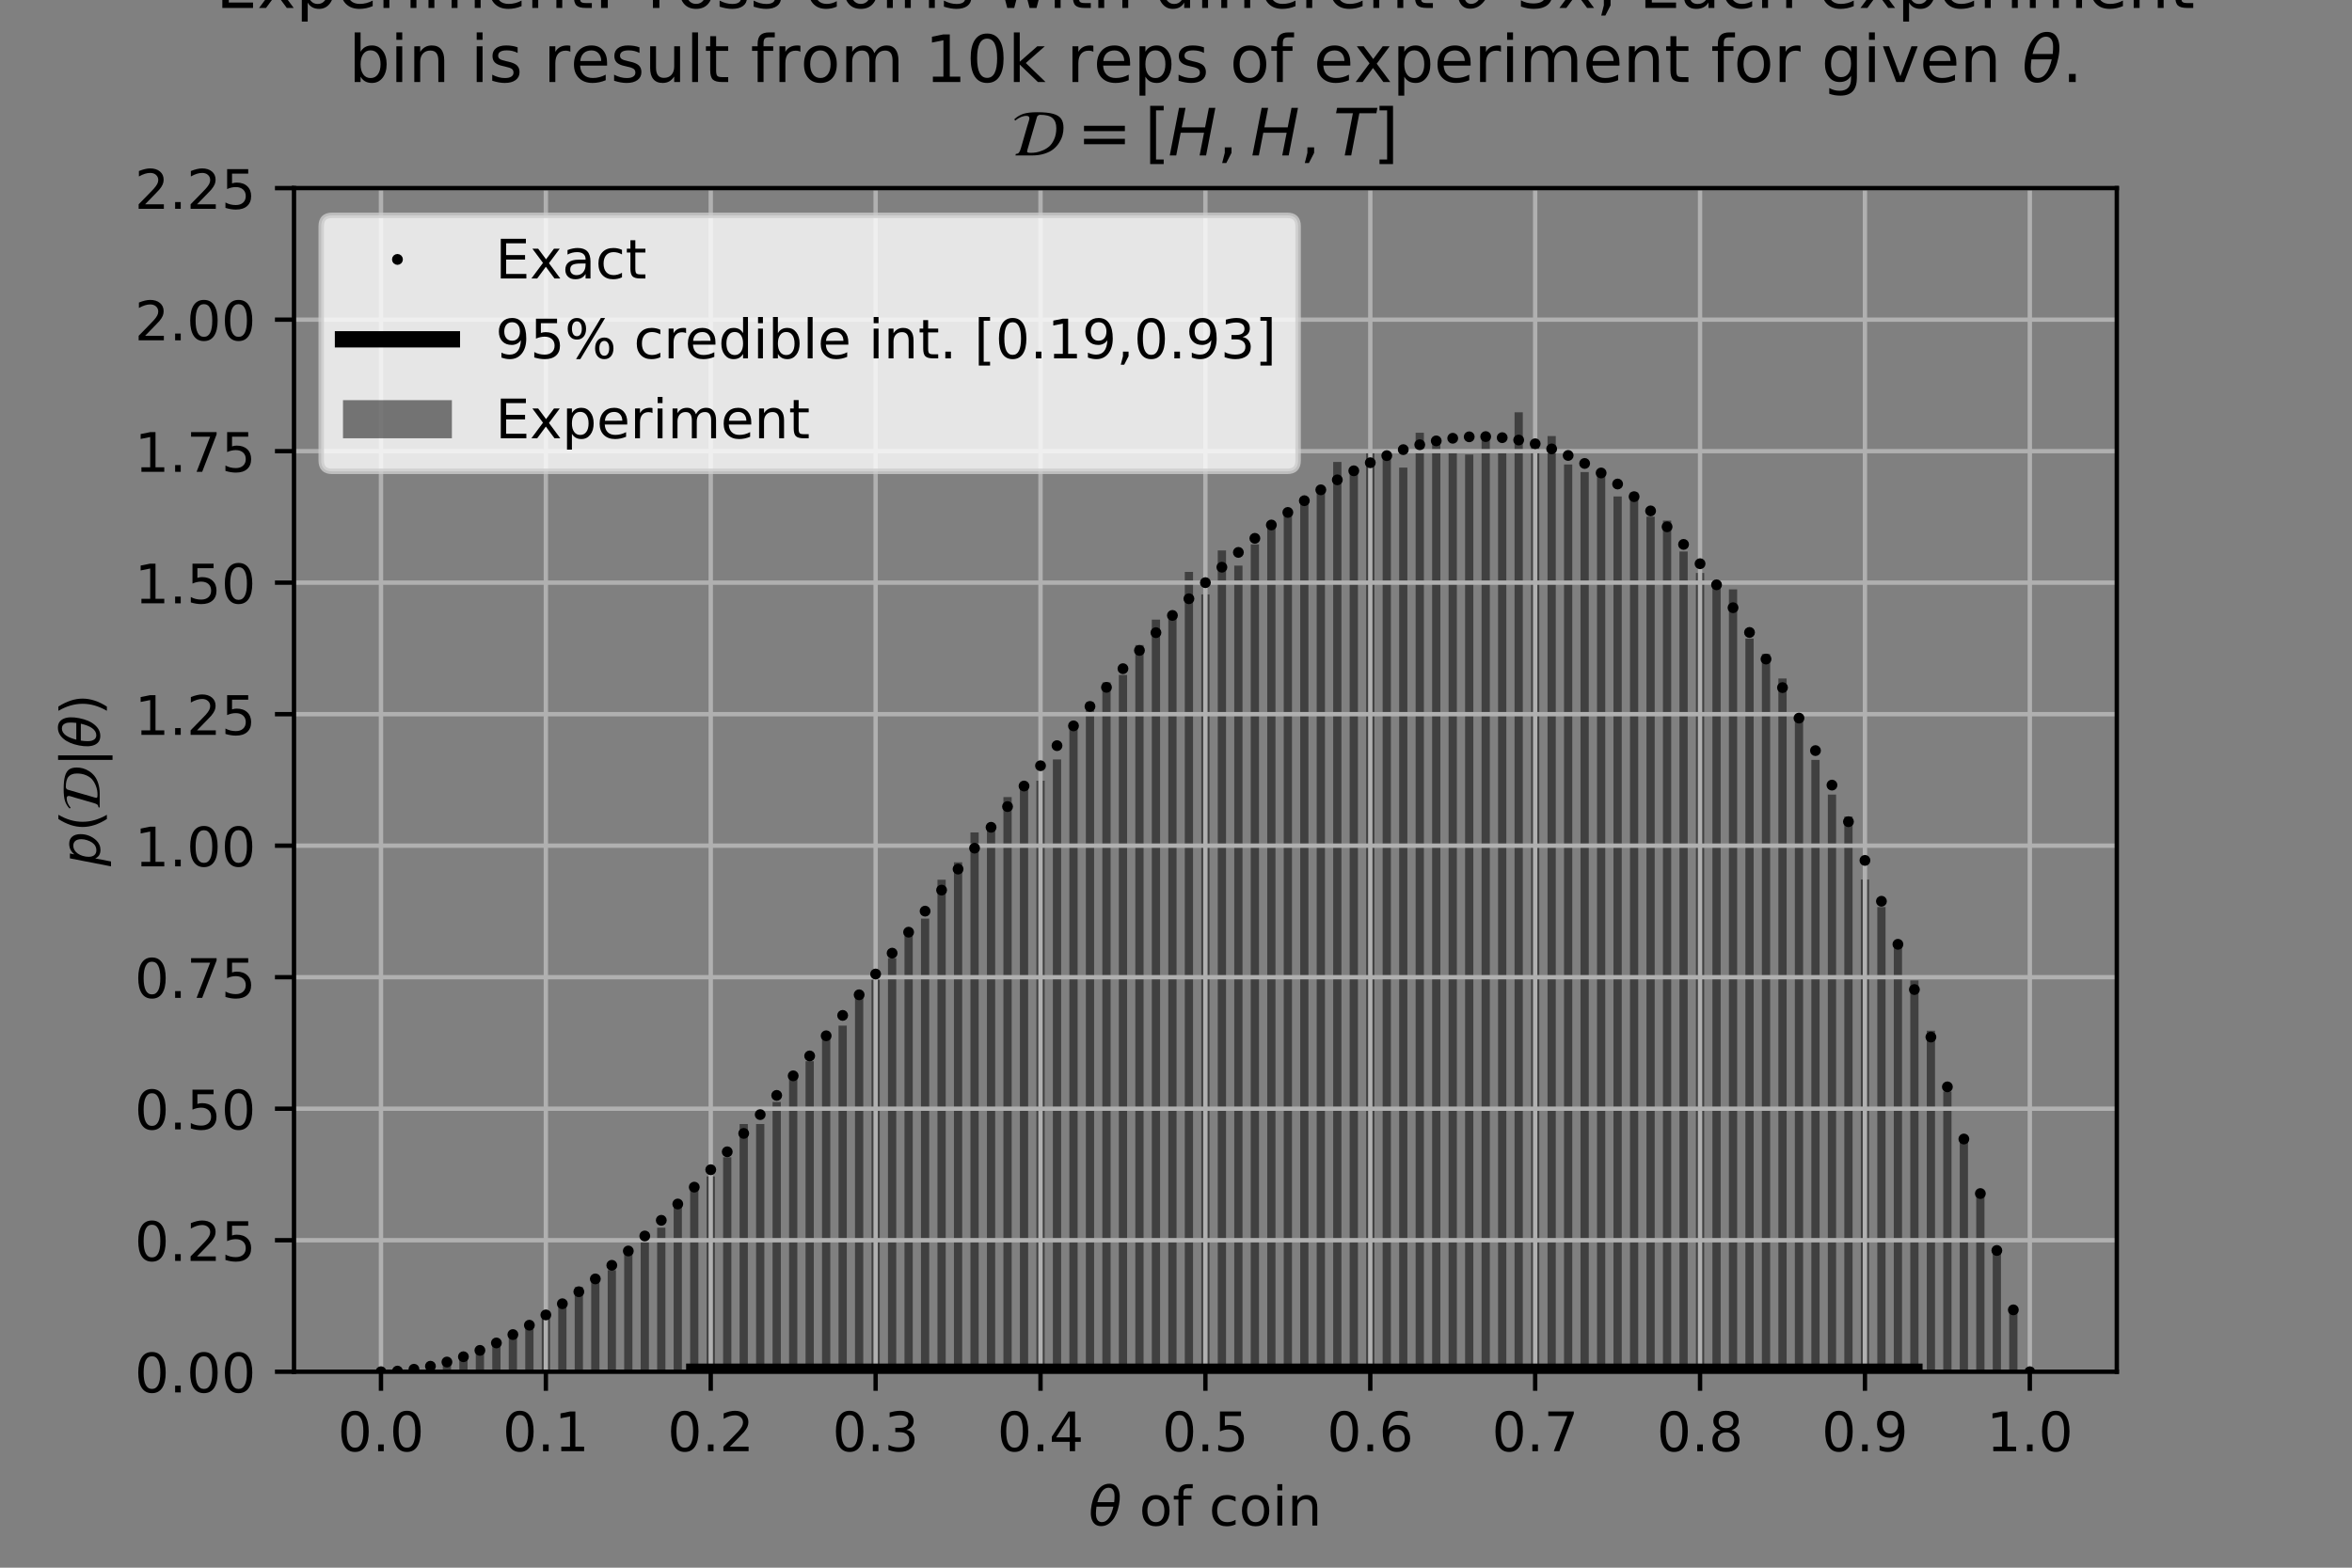 <?xml version="1.0" encoding="utf-8" standalone="no"?>
<!DOCTYPE svg PUBLIC "-//W3C//DTD SVG 1.1//EN"
  "http://www.w3.org/Graphics/SVG/1.1/DTD/svg11.dtd">
<!-- Created with matplotlib (https://matplotlib.org/) -->
<svg height="288pt" version="1.1" viewBox="0 0 432 288" width="432pt" xmlns="http://www.w3.org/2000/svg" xmlns:xlink="http://www.w3.org/1999/xlink">
 <rect x="0" y="0" width="432" height="288" fill="#808080" stroke="none"/>
 <defs>
  <style type="text/css">*{stroke-linecap:butt;stroke-linejoin:round;}</style>
 </defs>
 <g id="figure_1">
  <g id="patch_1">
   <path d="M 0 288 
L 432 288 
L 432 0 
L 0 0 
z
" style="fill:none;"/>
  </g>
  <g id="axes_1">
   <g id="patch_2">
    <path d="M 54 252 
L 388.8 252 
L 388.8 34.56 
L 54 34.56 
z
" style="fill:none;"/>
   </g>
   <g id="patch_3">
    <path clip-path="url(#pf2fa180154)" d="M 69.218 252 
L 70.732 252 
L 70.732 252 
L 69.218 252 
z
" style="opacity:0.5;"/>
   </g>
   <g id="patch_4">
    <path clip-path="url(#pf2fa180154)" d="M 72.247 252 
L 73.761 252 
L 73.761 251.845 
L 72.247 251.845 
z
" style="opacity:0.5;"/>
   </g>
   <g id="patch_5">
    <path clip-path="url(#pf2fa180154)" d="M 75.275 252 
L 76.789 252 
L 76.789 251.343 
L 75.275 251.343 
z
" style="opacity:0.5;"/>
   </g>
   <g id="patch_6">
    <path clip-path="url(#pf2fa180154)" d="M 78.304 252 
L 79.818 252 
L 79.818 250.957 
L 78.304 250.957 
z
" style="opacity:0.5;"/>
   </g>
   <g id="patch_7">
    <path clip-path="url(#pf2fa180154)" d="M 81.332 252 
L 82.846 252 
L 82.846 249.914 
L 81.332 249.914 
z
" style="opacity:0.5;"/>
   </g>
   <g id="patch_8">
    <path clip-path="url(#pf2fa180154)" d="M 84.361 252 
L 85.875 252 
L 85.875 249.142 
L 84.361 249.142 
z
" style="opacity:0.5;"/>
   </g>
   <g id="patch_9">
    <path clip-path="url(#pf2fa180154)" d="M 87.389 252 
L 88.903 252 
L 88.903 248.253 
L 87.389 248.253 
z
" style="opacity:0.5;"/>
   </g>
   <g id="patch_10">
    <path clip-path="url(#pf2fa180154)" d="M 90.418 252 
L 91.932 252 
L 91.932 246.708 
L 90.418 246.708 
z
" style="opacity:0.5;"/>
   </g>
   <g id="patch_11">
    <path clip-path="url(#pf2fa180154)" d="M 93.446 252 
L 94.96 252 
L 94.96 244.661 
L 93.446 244.661 
z
" style="opacity:0.5;"/>
   </g>
   <g id="patch_12">
    <path clip-path="url(#pf2fa180154)" d="M 96.475 252 
L 97.989 252 
L 97.989 243.232 
L 96.475 243.232 
z
" style="opacity:0.5;"/>
   </g>
   <g id="patch_13">
    <path clip-path="url(#pf2fa180154)" d="M 99.503 252 
L 101.017 252 
L 101.017 240.953 
L 99.503 240.953 
z
" style="opacity:0.5;"/>
   </g>
   <g id="patch_14">
    <path clip-path="url(#pf2fa180154)" d="M 102.532 252 
L 104.046 252 
L 104.046 240.065 
L 102.532 240.065 
z
" style="opacity:0.5;"/>
   </g>
   <g id="patch_15">
    <path clip-path="url(#pf2fa180154)" d="M 105.56 252 
L 107.074 252 
L 107.074 236.434 
L 105.56 236.434 
z
" style="opacity:0.5;"/>
   </g>
   <g id="patch_16">
    <path clip-path="url(#pf2fa180154)" d="M 108.589 252 
L 110.103 252 
L 110.103 235.352 
L 108.589 235.352 
z
" style="opacity:0.5;"/>
   </g>
   <g id="patch_17">
    <path clip-path="url(#pf2fa180154)" d="M 111.617 252 
L 113.131 252 
L 113.131 233.344 
L 111.617 233.344 
z
" style="opacity:0.5;"/>
   </g>
   <g id="patch_18">
    <path clip-path="url(#pf2fa180154)" d="M 114.646 252 
L 116.16 252 
L 116.16 230.138 
L 114.646 230.138 
z
" style="opacity:0.5;"/>
   </g>
   <g id="patch_19">
    <path clip-path="url(#pf2fa180154)" d="M 117.674 252 
L 119.188 252 
L 119.188 226.352 
L 117.674 226.352 
z
" style="opacity:0.5;"/>
   </g>
   <g id="patch_20">
    <path clip-path="url(#pf2fa180154)" d="M 120.703 252 
L 122.217 252 
L 122.217 225.541 
L 120.703 225.541 
z
" style="opacity:0.5;"/>
   </g>
   <g id="patch_21">
    <path clip-path="url(#pf2fa180154)" d="M 123.731 252 
L 125.245 252 
L 125.245 221.447 
L 123.731 221.447 
z
" style="opacity:0.5;"/>
   </g>
   <g id="patch_22">
    <path clip-path="url(#pf2fa180154)" d="M 126.76 252 
L 128.274 252 
L 128.274 217.507 
L 126.76 217.507 
z
" style="opacity:0.5;"/>
   </g>
   <g id="patch_23">
    <path clip-path="url(#pf2fa180154)" d="M 129.788 252 
L 131.302 252 
L 131.302 216.116 
L 129.788 216.116 
z
" style="opacity:0.5;"/>
   </g>
   <g id="patch_24">
    <path clip-path="url(#pf2fa180154)" d="M 132.817 252 
L 134.331 252 
L 134.331 212.601 
L 132.817 212.601 
z
" style="opacity:0.5;"/>
   </g>
   <g id="patch_25">
    <path clip-path="url(#pf2fa180154)" d="M 135.845 252 
L 137.359 252 
L 137.359 206.499 
L 135.845 206.499 
z
" style="opacity:0.5;"/>
   </g>
   <g id="patch_26">
    <path clip-path="url(#pf2fa180154)" d="M 138.874 252 
L 140.388 252 
L 140.388 206.499 
L 138.874 206.499 
z
" style="opacity:0.5;"/>
   </g>
   <g id="patch_27">
    <path clip-path="url(#pf2fa180154)" d="M 141.902 252 
L 143.416 252 
L 143.416 202.443 
L 141.902 202.443 
z
" style="opacity:0.5;"/>
   </g>
   <g id="patch_28">
    <path clip-path="url(#pf2fa180154)" d="M 144.931 252 
L 146.445 252 
L 146.445 197.228 
L 144.931 197.228 
z
" style="opacity:0.5;"/>
   </g>
   <g id="patch_29">
    <path clip-path="url(#pf2fa180154)" d="M 147.959 252 
L 149.473 252 
L 149.473 194.949 
L 147.959 194.949 
z
" style="opacity:0.5;"/>
   </g>
   <g id="patch_30">
    <path clip-path="url(#pf2fa180154)" d="M 150.988 252 
L 152.502 252 
L 152.502 189.928 
L 150.988 189.928 
z
" style="opacity:0.5;"/>
   </g>
   <g id="patch_31">
    <path clip-path="url(#pf2fa180154)" d="M 154.016 252 
L 155.53 252 
L 155.53 188.422 
L 154.016 188.422 
z
" style="opacity:0.5;"/>
   </g>
   <g id="patch_32">
    <path clip-path="url(#pf2fa180154)" d="M 157.045 252 
L 158.559 252 
L 158.559 182.396 
L 157.045 182.396 
z
" style="opacity:0.5;"/>
   </g>
   <g id="patch_33">
    <path clip-path="url(#pf2fa180154)" d="M 160.073 252 
L 161.587 252 
L 161.587 180.001 
L 160.073 180.001 
z
" style="opacity:0.5;"/>
   </g>
   <g id="patch_34">
    <path clip-path="url(#pf2fa180154)" d="M 163.101 252 
L 164.616 252 
L 164.616 176.023 
L 163.101 176.023 
z
" style="opacity:0.5;"/>
   </g>
   <g id="patch_35">
    <path clip-path="url(#pf2fa180154)" d="M 166.13 252 
L 167.644 252 
L 167.644 171.89 
L 166.13 171.89 
z
" style="opacity:0.5;"/>
   </g>
   <g id="patch_36">
    <path clip-path="url(#pf2fa180154)" d="M 169.158 252 
L 170.673 252 
L 170.673 168.761 
L 169.158 168.761 
z
" style="opacity:0.5;"/>
   </g>
   <g id="patch_37">
    <path clip-path="url(#pf2fa180154)" d="M 172.187 252 
L 173.701 252 
L 173.701 161.615 
L 172.187 161.615 
z
" style="opacity:0.5;"/>
   </g>
   <g id="patch_38">
    <path clip-path="url(#pf2fa180154)" d="M 175.215 252 
L 176.73 252 
L 176.73 158.409 
L 175.215 158.409 
z
" style="opacity:0.5;"/>
   </g>
   <g id="patch_39">
    <path clip-path="url(#pf2fa180154)" d="M 178.244 252 
L 179.758 252 
L 179.758 152.924 
L 178.244 152.924 
z
" style="opacity:0.5;"/>
   </g>
   <g id="patch_40">
    <path clip-path="url(#pf2fa180154)" d="M 181.272 252 
L 182.787 252 
L 182.787 152.19 
L 181.272 152.19 
z
" style="opacity:0.5;"/>
   </g>
   <g id="patch_41">
    <path clip-path="url(#pf2fa180154)" d="M 184.301 252 
L 185.815 252 
L 185.815 146.435 
L 184.301 146.435 
z
" style="opacity:0.5;"/>
   </g>
   <g id="patch_42">
    <path clip-path="url(#pf2fa180154)" d="M 187.329 252 
L 188.844 252 
L 188.844 144.04 
L 187.329 144.04 
z
" style="opacity:0.5;"/>
   </g>
   <g id="patch_43">
    <path clip-path="url(#pf2fa180154)" d="M 190.358 252 
L 191.872 252 
L 191.872 143.422 
L 190.358 143.422 
z
" style="opacity:0.5;"/>
   </g>
   <g id="patch_44">
    <path clip-path="url(#pf2fa180154)" d="M 193.386 252 
L 194.901 252 
L 194.901 139.521 
L 193.386 139.521 
z
" style="opacity:0.5;"/>
   </g>
   <g id="patch_45">
    <path clip-path="url(#pf2fa180154)" d="M 196.415 252 
L 197.929 252 
L 197.929 132.723 
L 196.415 132.723 
z
" style="opacity:0.5;"/>
   </g>
   <g id="patch_46">
    <path clip-path="url(#pf2fa180154)" d="M 199.443 252 
L 200.958 252 
L 200.958 129.015 
L 199.443 129.015 
z
" style="opacity:0.5;"/>
   </g>
   <g id="patch_47">
    <path clip-path="url(#pf2fa180154)" d="M 202.472 252 
L 203.986 252 
L 203.986 125.345 
L 202.472 125.345 
z
" style="opacity:0.5;"/>
   </g>
   <g id="patch_48">
    <path clip-path="url(#pf2fa180154)" d="M 205.5 252 
L 207.015 252 
L 207.015 123.993 
L 205.5 123.993 
z
" style="opacity:0.5;"/>
   </g>
   <g id="patch_49">
    <path clip-path="url(#pf2fa180154)" d="M 208.529 252 
L 210.043 252 
L 210.043 118.508 
L 208.529 118.508 
z
" style="opacity:0.5;"/>
   </g>
   <g id="patch_50">
    <path clip-path="url(#pf2fa180154)" d="M 211.557 252 
L 213.072 252 
L 213.072 113.835 
L 211.557 113.835 
z
" style="opacity:0.5;"/>
   </g>
   <g id="patch_51">
    <path clip-path="url(#pf2fa180154)" d="M 214.586 252 
L 216.1 252 
L 216.1 113.294 
L 214.586 113.294 
z
" style="opacity:0.5;"/>
   </g>
   <g id="patch_52">
    <path clip-path="url(#pf2fa180154)" d="M 217.614 252 
L 219.129 252 
L 219.129 105.067 
L 217.614 105.067 
z
" style="opacity:0.5;"/>
   </g>
   <g id="patch_53">
    <path clip-path="url(#pf2fa180154)" d="M 220.643 252 
L 222.157 252 
L 222.157 109.2 
L 220.643 109.2 
z
" style="opacity:0.5;"/>
   </g>
   <g id="patch_54">
    <path clip-path="url(#pf2fa180154)" d="M 223.671 252 
L 225.186 252 
L 225.186 101.127 
L 223.671 101.127 
z
" style="opacity:0.5;"/>
   </g>
   <g id="patch_55">
    <path clip-path="url(#pf2fa180154)" d="M 226.7 252 
L 228.214 252 
L 228.214 103.908 
L 226.7 103.908 
z
" style="opacity:0.5;"/>
   </g>
   <g id="patch_56">
    <path clip-path="url(#pf2fa180154)" d="M 229.728 252 
L 231.243 252 
L 231.243 100.007 
L 229.728 100.007 
z
" style="opacity:0.5;"/>
   </g>
   <g id="patch_57">
    <path clip-path="url(#pf2fa180154)" d="M 232.757 252 
L 234.271 252 
L 234.271 96.53 
L 232.757 96.53 
z
" style="opacity:0.5;"/>
   </g>
   <g id="patch_58">
    <path clip-path="url(#pf2fa180154)" d="M 235.785 252 
L 237.3 252 
L 237.3 94.522 
L 235.785 94.522 
z
" style="opacity:0.5;"/>
   </g>
   <g id="patch_59">
    <path clip-path="url(#pf2fa180154)" d="M 238.814 252 
L 240.328 252 
L 240.328 91.354 
L 238.814 91.354 
z
" style="opacity:0.5;"/>
   </g>
   <g id="patch_60">
    <path clip-path="url(#pf2fa180154)" d="M 241.842 252 
L 243.357 252 
L 243.357 90.118 
L 241.842 90.118 
z
" style="opacity:0.5;"/>
   </g>
   <g id="patch_61">
    <path clip-path="url(#pf2fa180154)" d="M 244.871 252 
L 246.385 252 
L 246.385 84.865 
L 244.871 84.865 
z
" style="opacity:0.5;"/>
   </g>
   <g id="patch_62">
    <path clip-path="url(#pf2fa180154)" d="M 247.899 252 
L 249.414 252 
L 249.414 85.947 
L 247.899 85.947 
z
" style="opacity:0.5;"/>
   </g>
   <g id="patch_63">
    <path clip-path="url(#pf2fa180154)" d="M 250.928 252 
L 252.442 252 
L 252.442 82.586 
L 250.928 82.586 
z
" style="opacity:0.5;"/>
   </g>
   <g id="patch_64">
    <path clip-path="url(#pf2fa180154)" d="M 253.956 252 
L 255.471 252 
L 255.471 82.895 
L 253.956 82.895 
z
" style="opacity:0.5;"/>
   </g>
   <g id="patch_65">
    <path clip-path="url(#pf2fa180154)" d="M 256.985 252 
L 258.499 252 
L 258.499 85.908 
L 256.985 85.908 
z
" style="opacity:0.5;"/>
   </g>
   <g id="patch_66">
    <path clip-path="url(#pf2fa180154)" d="M 260.013 252 
L 261.528 252 
L 261.528 79.496 
L 260.013 79.496 
z
" style="opacity:0.5;"/>
   </g>
   <g id="patch_67">
    <path clip-path="url(#pf2fa180154)" d="M 263.042 252 
L 264.556 252 
L 264.556 80.578 
L 263.042 80.578 
z
" style="opacity:0.5;"/>
   </g>
   <g id="patch_68">
    <path clip-path="url(#pf2fa180154)" d="M 266.07 252 
L 267.585 252 
L 267.585 82.741 
L 266.07 82.741 
z
" style="opacity:0.5;"/>
   </g>
   <g id="patch_69">
    <path clip-path="url(#pf2fa180154)" d="M 269.099 252 
L 270.613 252 
L 270.613 83.513 
L 269.099 83.513 
z
" style="opacity:0.5;"/>
   </g>
   <g id="patch_70">
    <path clip-path="url(#pf2fa180154)" d="M 272.127 252 
L 273.642 252 
L 273.642 79.728 
L 272.127 79.728 
z
" style="opacity:0.5;"/>
   </g>
   <g id="patch_71">
    <path clip-path="url(#pf2fa180154)" d="M 275.156 252 
L 276.67 252 
L 276.67 82.895 
L 275.156 82.895 
z
" style="opacity:0.5;"/>
   </g>
   <g id="patch_72">
    <path clip-path="url(#pf2fa180154)" d="M 278.184 252 
L 279.699 252 
L 279.699 75.749 
L 278.184 75.749 
z
" style="opacity:0.5;"/>
   </g>
   <g id="patch_73">
    <path clip-path="url(#pf2fa180154)" d="M 281.213 252 
L 282.727 252 
L 282.727 81.466 
L 281.213 81.466 
z
" style="opacity:0.5;"/>
   </g>
   <g id="patch_74">
    <path clip-path="url(#pf2fa180154)" d="M 284.241 252 
L 285.755 252 
L 285.755 80.114 
L 284.241 80.114 
z
" style="opacity:0.5;"/>
   </g>
   <g id="patch_75">
    <path clip-path="url(#pf2fa180154)" d="M 287.27 252 
L 288.784 252 
L 288.784 85.329 
L 287.27 85.329 
z
" style="opacity:0.5;"/>
   </g>
   <g id="patch_76">
    <path clip-path="url(#pf2fa180154)" d="M 290.298 252 
L 291.812 252 
L 291.812 86.719 
L 290.298 86.719 
z
" style="opacity:0.5;"/>
   </g>
   <g id="patch_77">
    <path clip-path="url(#pf2fa180154)" d="M 293.327 252 
L 294.841 252 
L 294.841 86.758 
L 293.327 86.758 
z
" style="opacity:0.5;"/>
   </g>
   <g id="patch_78">
    <path clip-path="url(#pf2fa180154)" d="M 296.355 252 
L 297.869 252 
L 297.869 91.2 
L 296.355 91.2 
z
" style="opacity:0.5;"/>
   </g>
   <g id="patch_79">
    <path clip-path="url(#pf2fa180154)" d="M 299.384 252 
L 300.898 252 
L 300.898 90.466 
L 299.384 90.466 
z
" style="opacity:0.5;"/>
   </g>
   <g id="patch_80">
    <path clip-path="url(#pf2fa180154)" d="M 302.412 252 
L 303.926 252 
L 303.926 94.908 
L 302.412 94.908 
z
" style="opacity:0.5;"/>
   </g>
   <g id="patch_81">
    <path clip-path="url(#pf2fa180154)" d="M 305.441 252 
L 306.955 252 
L 306.955 95.642 
L 305.441 95.642 
z
" style="opacity:0.5;"/>
   </g>
   <g id="patch_82">
    <path clip-path="url(#pf2fa180154)" d="M 308.469 252 
L 309.983 252 
L 309.983 101.32 
L 308.469 101.32 
z
" style="opacity:0.5;"/>
   </g>
   <g id="patch_83">
    <path clip-path="url(#pf2fa180154)" d="M 311.498 252 
L 313.012 252 
L 313.012 105.26 
L 311.498 105.26 
z
" style="opacity:0.5;"/>
   </g>
   <g id="patch_84">
    <path clip-path="url(#pf2fa180154)" d="M 314.526 252 
L 316.04 252 
L 316.04 106.959 
L 314.526 106.959 
z
" style="opacity:0.5;"/>
   </g>
   <g id="patch_85">
    <path clip-path="url(#pf2fa180154)" d="M 317.555 252 
L 319.069 252 
L 319.069 108.273 
L 317.555 108.273 
z
" style="opacity:0.5;"/>
   </g>
   <g id="patch_86">
    <path clip-path="url(#pf2fa180154)" d="M 320.583 252 
L 322.097 252 
L 322.097 117.311 
L 320.583 117.311 
z
" style="opacity:0.5;"/>
   </g>
   <g id="patch_87">
    <path clip-path="url(#pf2fa180154)" d="M 323.612 252 
L 325.126 252 
L 325.126 120.131 
L 323.612 120.131 
z
" style="opacity:0.5;"/>
   </g>
   <g id="patch_88">
    <path clip-path="url(#pf2fa180154)" d="M 326.64 252 
L 328.154 252 
L 328.154 124.65 
L 326.64 124.65 
z
" style="opacity:0.5;"/>
   </g>
   <g id="patch_89">
    <path clip-path="url(#pf2fa180154)" d="M 329.669 252 
L 331.183 252 
L 331.183 130.985 
L 329.669 130.985 
z
" style="opacity:0.5;"/>
   </g>
   <g id="patch_90">
    <path clip-path="url(#pf2fa180154)" d="M 332.697 252 
L 334.211 252 
L 334.211 139.598 
L 332.697 139.598 
z
" style="opacity:0.5;"/>
   </g>
   <g id="patch_91">
    <path clip-path="url(#pf2fa180154)" d="M 335.726 252 
L 337.24 252 
L 337.24 145.972 
L 335.726 145.972 
z
" style="opacity:0.5;"/>
   </g>
   <g id="patch_92">
    <path clip-path="url(#pf2fa180154)" d="M 338.754 252 
L 340.268 252 
L 340.268 149.989 
L 338.754 149.989 
z
" style="opacity:0.5;"/>
   </g>
   <g id="patch_93">
    <path clip-path="url(#pf2fa180154)" d="M 341.783 252 
L 343.297 252 
L 343.297 161.576 
L 341.783 161.576 
z
" style="opacity:0.5;"/>
   </g>
   <g id="patch_94">
    <path clip-path="url(#pf2fa180154)" d="M 344.811 252 
L 346.325 252 
L 346.325 166.636 
L 344.811 166.636 
z
" style="opacity:0.5;"/>
   </g>
   <g id="patch_95">
    <path clip-path="url(#pf2fa180154)" d="M 347.84 252 
L 349.354 252 
L 349.354 173.937 
L 347.84 173.937 
z
" style="opacity:0.5;"/>
   </g>
   <g id="patch_96">
    <path clip-path="url(#pf2fa180154)" d="M 350.868 252 
L 352.382 252 
L 352.382 180.117 
L 350.868 180.117 
z
" style="opacity:0.5;"/>
   </g>
   <g id="patch_97">
    <path clip-path="url(#pf2fa180154)" d="M 353.897 252 
L 355.411 252 
L 355.411 189.349 
L 353.897 189.349 
z
" style="opacity:0.5;"/>
   </g>
   <g id="patch_98">
    <path clip-path="url(#pf2fa180154)" d="M 356.925 252 
L 358.439 252 
L 358.439 200.512 
L 356.925 200.512 
z
" style="opacity:0.5;"/>
   </g>
   <g id="patch_99">
    <path clip-path="url(#pf2fa180154)" d="M 359.954 252 
L 361.468 252 
L 361.468 209.125 
L 359.954 209.125 
z
" style="opacity:0.5;"/>
   </g>
   <g id="patch_100">
    <path clip-path="url(#pf2fa180154)" d="M 362.982 252 
L 364.496 252 
L 364.496 219.129 
L 362.982 219.129 
z
" style="opacity:0.5;"/>
   </g>
   <g id="patch_101">
    <path clip-path="url(#pf2fa180154)" d="M 366.011 252 
L 367.525 252 
L 367.525 229.327 
L 366.011 229.327 
z
" style="opacity:0.5;"/>
   </g>
   <g id="patch_102">
    <path clip-path="url(#pf2fa180154)" d="M 369.039 252 
L 370.553 252 
L 370.553 240.296 
L 369.039 240.296 
z
" style="opacity:0.5;"/>
   </g>
   <g id="patch_103">
    <path clip-path="url(#pf2fa180154)" d="M 372.068 252 
L 373.582 252 
L 373.582 252 
L 372.068 252 
z
" style="opacity:0.5;"/>
   </g>
   <g id="matplotlib.axis_1">
    <g id="xtick_1">
     <g id="line2d_1">
      <path clip-path="url(#pf2fa180154)" d="M 69.975 252 
L 69.975 34.56 
" style="fill:none;stroke:#b0b0b0;stroke-linecap:square;stroke-width:0.8;"/>
     </g>
     <g id="line2d_2">
      <defs>
       <path d="M 0 0 
L 0 3.5 
" id="m6a62cf9dc4" style="stroke:#000000;stroke-width:0.8;"/>
      </defs>
      <g>
       <use style="stroke:#000000;stroke-width:0.8;" x="69.975" xlink:href="#m6a62cf9dc4" y="252"/>
      </g>
     </g>
     <g id="text_1">
      <!-- 0.0 -->
      <g transform="translate(62.024 266.598)scale(0.1 -0.1)">
       <defs>
        <path d="M 31.781 66.406 
Q 24.172 66.406 20.328 58.906 
Q 16.5 51.422 16.5 36.375 
Q 16.5 21.391 20.328 13.891 
Q 24.172 6.391 31.781 6.391 
Q 39.453 6.391 43.281 13.891 
Q 47.125 21.391 47.125 36.375 
Q 47.125 51.422 43.281 58.906 
Q 39.453 66.406 31.781 66.406 
z
M 31.781 74.219 
Q 44.047 74.219 50.516 64.516 
Q 56.984 54.828 56.984 36.375 
Q 56.984 17.969 50.516 8.266 
Q 44.047 -1.422 31.781 -1.422 
Q 19.531 -1.422 13.062 8.266 
Q 6.594 17.969 6.594 36.375 
Q 6.594 54.828 13.062 64.516 
Q 19.531 74.219 31.781 74.219 
z
" id="DejaVuSans-48"/>
        <path d="M 10.688 12.406 
L 21 12.406 
L 21 0 
L 10.688 0 
z
" id="DejaVuSans-46"/>
       </defs>
       <use xlink:href="#DejaVuSans-48"/>
       <use x="63.623" xlink:href="#DejaVuSans-46"/>
       <use x="95.41" xlink:href="#DejaVuSans-48"/>
      </g>
     </g>
    </g>
    <g id="xtick_2">
     <g id="line2d_3">
      <path clip-path="url(#pf2fa180154)" d="M 100.26 252 
L 100.26 34.56 
" style="fill:none;stroke:#b0b0b0;stroke-linecap:square;stroke-width:0.8;"/>
     </g>
     <g id="line2d_4">
      <g>
       <use style="stroke:#000000;stroke-width:0.8;" x="100.26" xlink:href="#m6a62cf9dc4" y="252"/>
      </g>
     </g>
     <g id="text_2">
      <!-- 0.1 -->
      <g transform="translate(92.309 266.598)scale(0.1 -0.1)">
       <defs>
        <path d="M 12.406 8.297 
L 28.516 8.297 
L 28.516 63.922 
L 10.984 60.406 
L 10.984 69.391 
L 28.422 72.906 
L 38.281 72.906 
L 38.281 8.297 
L 54.391 8.297 
L 54.391 0 
L 12.406 0 
z
" id="DejaVuSans-49"/>
       </defs>
       <use xlink:href="#DejaVuSans-48"/>
       <use x="63.623" xlink:href="#DejaVuSans-46"/>
       <use x="95.41" xlink:href="#DejaVuSans-49"/>
      </g>
     </g>
    </g>
    <g id="xtick_3">
     <g id="line2d_5">
      <path clip-path="url(#pf2fa180154)" d="M 130.545 252 
L 130.545 34.56 
" style="fill:none;stroke:#b0b0b0;stroke-linecap:square;stroke-width:0.8;"/>
     </g>
     <g id="line2d_6">
      <g>
       <use style="stroke:#000000;stroke-width:0.8;" x="130.545" xlink:href="#m6a62cf9dc4" y="252"/>
      </g>
     </g>
     <g id="text_3">
      <!-- 0.2 -->
      <g transform="translate(122.594 266.598)scale(0.1 -0.1)">
       <defs>
        <path d="M 19.188 8.297 
L 53.609 8.297 
L 53.609 0 
L 7.328 0 
L 7.328 8.297 
Q 12.938 14.109 22.625 23.891 
Q 32.328 33.688 34.812 36.531 
Q 39.547 41.844 41.422 45.531 
Q 43.312 49.219 43.312 52.781 
Q 43.312 58.594 39.234 62.25 
Q 35.156 65.922 28.609 65.922 
Q 23.969 65.922 18.812 64.312 
Q 13.672 62.703 7.812 59.422 
L 7.812 69.391 
Q 13.766 71.781 18.938 73 
Q 24.125 74.219 28.422 74.219 
Q 39.75 74.219 46.484 68.547 
Q 53.219 62.891 53.219 53.422 
Q 53.219 48.922 51.531 44.891 
Q 49.859 40.875 45.406 35.406 
Q 44.188 33.984 37.641 27.219 
Q 31.109 20.453 19.188 8.297 
z
" id="DejaVuSans-50"/>
       </defs>
       <use xlink:href="#DejaVuSans-48"/>
       <use x="63.623" xlink:href="#DejaVuSans-46"/>
       <use x="95.41" xlink:href="#DejaVuSans-50"/>
      </g>
     </g>
    </g>
    <g id="xtick_4">
     <g id="line2d_7">
      <path clip-path="url(#pf2fa180154)" d="M 160.83 252 
L 160.83 34.56 
" style="fill:none;stroke:#b0b0b0;stroke-linecap:square;stroke-width:0.8;"/>
     </g>
     <g id="line2d_8">
      <g>
       <use style="stroke:#000000;stroke-width:0.8;" x="160.83" xlink:href="#m6a62cf9dc4" y="252"/>
      </g>
     </g>
     <g id="text_4">
      <!-- 0.3 -->
      <g transform="translate(152.879 266.598)scale(0.1 -0.1)">
       <defs>
        <path d="M 40.578 39.312 
Q 47.656 37.797 51.625 33 
Q 55.609 28.219 55.609 21.188 
Q 55.609 10.406 48.188 4.484 
Q 40.766 -1.422 27.094 -1.422 
Q 22.516 -1.422 17.656 -0.516 
Q 12.797 0.391 7.625 2.203 
L 7.625 11.719 
Q 11.719 9.328 16.594 8.109 
Q 21.484 6.891 26.812 6.891 
Q 36.078 6.891 40.938 10.547 
Q 45.797 14.203 45.797 21.188 
Q 45.797 27.641 41.281 31.266 
Q 36.766 34.906 28.719 34.906 
L 20.219 34.906 
L 20.219 43.016 
L 29.109 43.016 
Q 36.375 43.016 40.234 45.922 
Q 44.094 48.828 44.094 54.297 
Q 44.094 59.906 40.109 62.906 
Q 36.141 65.922 28.719 65.922 
Q 24.656 65.922 20.016 65.031 
Q 15.375 64.156 9.812 62.312 
L 9.812 71.094 
Q 15.438 72.656 20.344 73.438 
Q 25.25 74.219 29.594 74.219 
Q 40.828 74.219 47.359 69.109 
Q 53.906 64.016 53.906 55.328 
Q 53.906 49.266 50.438 45.094 
Q 46.969 40.922 40.578 39.312 
z
" id="DejaVuSans-51"/>
       </defs>
       <use xlink:href="#DejaVuSans-48"/>
       <use x="63.623" xlink:href="#DejaVuSans-46"/>
       <use x="95.41" xlink:href="#DejaVuSans-51"/>
      </g>
     </g>
    </g>
    <g id="xtick_5">
     <g id="line2d_9">
      <path clip-path="url(#pf2fa180154)" d="M 191.115 252 
L 191.115 34.56 
" style="fill:none;stroke:#b0b0b0;stroke-linecap:square;stroke-width:0.8;"/>
     </g>
     <g id="line2d_10">
      <g>
       <use style="stroke:#000000;stroke-width:0.8;" x="191.115" xlink:href="#m6a62cf9dc4" y="252"/>
      </g>
     </g>
     <g id="text_5">
      <!-- 0.4 -->
      <g transform="translate(183.163 266.598)scale(0.1 -0.1)">
       <defs>
        <path d="M 37.797 64.312 
L 12.891 25.391 
L 37.797 25.391 
z
M 35.203 72.906 
L 47.609 72.906 
L 47.609 25.391 
L 58.016 25.391 
L 58.016 17.188 
L 47.609 17.188 
L 47.609 0 
L 37.797 0 
L 37.797 17.188 
L 4.891 17.188 
L 4.891 26.703 
z
" id="DejaVuSans-52"/>
       </defs>
       <use xlink:href="#DejaVuSans-48"/>
       <use x="63.623" xlink:href="#DejaVuSans-46"/>
       <use x="95.41" xlink:href="#DejaVuSans-52"/>
      </g>
     </g>
    </g>
    <g id="xtick_6">
     <g id="line2d_11">
      <path clip-path="url(#pf2fa180154)" d="M 221.4 252 
L 221.4 34.56 
" style="fill:none;stroke:#b0b0b0;stroke-linecap:square;stroke-width:0.8;"/>
     </g>
     <g id="line2d_12">
      <g>
       <use style="stroke:#000000;stroke-width:0.8;" x="221.4" xlink:href="#m6a62cf9dc4" y="252"/>
      </g>
     </g>
     <g id="text_6">
      <!-- 0.5 -->
      <g transform="translate(213.448 266.598)scale(0.1 -0.1)">
       <defs>
        <path d="M 10.797 72.906 
L 49.516 72.906 
L 49.516 64.594 
L 19.828 64.594 
L 19.828 46.734 
Q 21.969 47.469 24.109 47.828 
Q 26.266 48.188 28.422 48.188 
Q 40.625 48.188 47.75 41.5 
Q 54.891 34.812 54.891 23.391 
Q 54.891 11.625 47.562 5.094 
Q 40.234 -1.422 26.906 -1.422 
Q 22.312 -1.422 17.547 -0.641 
Q 12.797 0.141 7.719 1.703 
L 7.719 11.625 
Q 12.109 9.234 16.797 8.062 
Q 21.484 6.891 26.703 6.891 
Q 35.156 6.891 40.078 11.328 
Q 45.016 15.766 45.016 23.391 
Q 45.016 31 40.078 35.438 
Q 35.156 39.891 26.703 39.891 
Q 22.75 39.891 18.812 39.016 
Q 14.891 38.141 10.797 36.281 
z
" id="DejaVuSans-53"/>
       </defs>
       <use xlink:href="#DejaVuSans-48"/>
       <use x="63.623" xlink:href="#DejaVuSans-46"/>
       <use x="95.41" xlink:href="#DejaVuSans-53"/>
      </g>
     </g>
    </g>
    <g id="xtick_7">
     <g id="line2d_13">
      <path clip-path="url(#pf2fa180154)" d="M 251.685 252 
L 251.685 34.56 
" style="fill:none;stroke:#b0b0b0;stroke-linecap:square;stroke-width:0.8;"/>
     </g>
     <g id="line2d_14">
      <g>
       <use style="stroke:#000000;stroke-width:0.8;" x="251.685" xlink:href="#m6a62cf9dc4" y="252"/>
      </g>
     </g>
     <g id="text_7">
      <!-- 0.6 -->
      <g transform="translate(243.733 266.598)scale(0.1 -0.1)">
       <defs>
        <path d="M 33.016 40.375 
Q 26.375 40.375 22.484 35.828 
Q 18.609 31.297 18.609 23.391 
Q 18.609 15.531 22.484 10.953 
Q 26.375 6.391 33.016 6.391 
Q 39.656 6.391 43.531 10.953 
Q 47.406 15.531 47.406 23.391 
Q 47.406 31.297 43.531 35.828 
Q 39.656 40.375 33.016 40.375 
z
M 52.594 71.297 
L 52.594 62.312 
Q 48.875 64.062 45.094 64.984 
Q 41.312 65.922 37.594 65.922 
Q 27.828 65.922 22.672 59.328 
Q 17.531 52.734 16.797 39.406 
Q 19.672 43.656 24.016 45.922 
Q 28.375 48.188 33.594 48.188 
Q 44.578 48.188 50.953 41.516 
Q 57.328 34.859 57.328 23.391 
Q 57.328 12.156 50.688 5.359 
Q 44.047 -1.422 33.016 -1.422 
Q 20.359 -1.422 13.672 8.266 
Q 6.984 17.969 6.984 36.375 
Q 6.984 53.656 15.188 63.938 
Q 23.391 74.219 37.203 74.219 
Q 40.922 74.219 44.703 73.484 
Q 48.484 72.75 52.594 71.297 
z
" id="DejaVuSans-54"/>
       </defs>
       <use xlink:href="#DejaVuSans-48"/>
       <use x="63.623" xlink:href="#DejaVuSans-46"/>
       <use x="95.41" xlink:href="#DejaVuSans-54"/>
      </g>
     </g>
    </g>
    <g id="xtick_8">
     <g id="line2d_15">
      <path clip-path="url(#pf2fa180154)" d="M 281.97 252 
L 281.97 34.56 
" style="fill:none;stroke:#b0b0b0;stroke-linecap:square;stroke-width:0.8;"/>
     </g>
     <g id="line2d_16">
      <g>
       <use style="stroke:#000000;stroke-width:0.8;" x="281.97" xlink:href="#m6a62cf9dc4" y="252"/>
      </g>
     </g>
     <g id="text_8">
      <!-- 0.7 -->
      <g transform="translate(274.018 266.598)scale(0.1 -0.1)">
       <defs>
        <path d="M 8.203 72.906 
L 55.078 72.906 
L 55.078 68.703 
L 28.609 0 
L 18.312 0 
L 43.219 64.594 
L 8.203 64.594 
z
" id="DejaVuSans-55"/>
       </defs>
       <use xlink:href="#DejaVuSans-48"/>
       <use x="63.623" xlink:href="#DejaVuSans-46"/>
       <use x="95.41" xlink:href="#DejaVuSans-55"/>
      </g>
     </g>
    </g>
    <g id="xtick_9">
     <g id="line2d_17">
      <path clip-path="url(#pf2fa180154)" d="M 312.255 252 
L 312.255 34.56 
" style="fill:none;stroke:#b0b0b0;stroke-linecap:square;stroke-width:0.8;"/>
     </g>
     <g id="line2d_18">
      <g>
       <use style="stroke:#000000;stroke-width:0.8;" x="312.255" xlink:href="#m6a62cf9dc4" y="252"/>
      </g>
     </g>
     <g id="text_9">
      <!-- 0.8 -->
      <g transform="translate(304.303 266.598)scale(0.1 -0.1)">
       <defs>
        <path d="M 31.781 34.625 
Q 24.75 34.625 20.719 30.859 
Q 16.703 27.094 16.703 20.516 
Q 16.703 13.922 20.719 10.156 
Q 24.75 6.391 31.781 6.391 
Q 38.812 6.391 42.859 10.172 
Q 46.922 13.969 46.922 20.516 
Q 46.922 27.094 42.891 30.859 
Q 38.875 34.625 31.781 34.625 
z
M 21.922 38.812 
Q 15.578 40.375 12.031 44.719 
Q 8.5 49.078 8.5 55.328 
Q 8.5 64.062 14.719 69.141 
Q 20.953 74.219 31.781 74.219 
Q 42.672 74.219 48.875 69.141 
Q 55.078 64.062 55.078 55.328 
Q 55.078 49.078 51.531 44.719 
Q 48 40.375 41.703 38.812 
Q 48.828 37.156 52.797 32.312 
Q 56.781 27.484 56.781 20.516 
Q 56.781 9.906 50.312 4.234 
Q 43.844 -1.422 31.781 -1.422 
Q 19.734 -1.422 13.25 4.234 
Q 6.781 9.906 6.781 20.516 
Q 6.781 27.484 10.781 32.312 
Q 14.797 37.156 21.922 38.812 
z
M 18.312 54.391 
Q 18.312 48.734 21.844 45.562 
Q 25.391 42.391 31.781 42.391 
Q 38.141 42.391 41.719 45.562 
Q 45.312 48.734 45.312 54.391 
Q 45.312 60.062 41.719 63.234 
Q 38.141 66.406 31.781 66.406 
Q 25.391 66.406 21.844 63.234 
Q 18.312 60.062 18.312 54.391 
z
" id="DejaVuSans-56"/>
       </defs>
       <use xlink:href="#DejaVuSans-48"/>
       <use x="63.623" xlink:href="#DejaVuSans-46"/>
       <use x="95.41" xlink:href="#DejaVuSans-56"/>
      </g>
     </g>
    </g>
    <g id="xtick_10">
     <g id="line2d_19">
      <path clip-path="url(#pf2fa180154)" d="M 342.54 252 
L 342.54 34.56 
" style="fill:none;stroke:#b0b0b0;stroke-linecap:square;stroke-width:0.8;"/>
     </g>
     <g id="line2d_20">
      <g>
       <use style="stroke:#000000;stroke-width:0.8;" x="342.54" xlink:href="#m6a62cf9dc4" y="252"/>
      </g>
     </g>
     <g id="text_10">
      <!-- 0.9 -->
      <g transform="translate(334.588 266.598)scale(0.1 -0.1)">
       <defs>
        <path d="M 10.984 1.516 
L 10.984 10.5 
Q 14.703 8.734 18.5 7.812 
Q 22.312 6.891 25.984 6.891 
Q 35.75 6.891 40.891 13.453 
Q 46.047 20.016 46.781 33.406 
Q 43.953 29.203 39.594 26.953 
Q 35.25 24.703 29.984 24.703 
Q 19.047 24.703 12.672 31.312 
Q 6.297 37.938 6.297 49.422 
Q 6.297 60.641 12.938 67.422 
Q 19.578 74.219 30.609 74.219 
Q 43.266 74.219 49.922 64.516 
Q 56.594 54.828 56.594 36.375 
Q 56.594 19.141 48.406 8.859 
Q 40.234 -1.422 26.422 -1.422 
Q 22.703 -1.422 18.891 -0.688 
Q 15.094 0.047 10.984 1.516 
z
M 30.609 32.422 
Q 37.25 32.422 41.125 36.953 
Q 45.016 41.5 45.016 49.422 
Q 45.016 57.281 41.125 61.844 
Q 37.25 66.406 30.609 66.406 
Q 23.969 66.406 20.094 61.844 
Q 16.219 57.281 16.219 49.422 
Q 16.219 41.5 20.094 36.953 
Q 23.969 32.422 30.609 32.422 
z
" id="DejaVuSans-57"/>
       </defs>
       <use xlink:href="#DejaVuSans-48"/>
       <use x="63.623" xlink:href="#DejaVuSans-46"/>
       <use x="95.41" xlink:href="#DejaVuSans-57"/>
      </g>
     </g>
    </g>
    <g id="xtick_11">
     <g id="line2d_21">
      <path clip-path="url(#pf2fa180154)" d="M 372.825 252 
L 372.825 34.56 
" style="fill:none;stroke:#b0b0b0;stroke-linecap:square;stroke-width:0.8;"/>
     </g>
     <g id="line2d_22">
      <g>
       <use style="stroke:#000000;stroke-width:0.8;" x="372.825" xlink:href="#m6a62cf9dc4" y="252"/>
      </g>
     </g>
     <g id="text_11">
      <!-- 1.0 -->
      <g transform="translate(364.873 266.598)scale(0.1 -0.1)">
       <use xlink:href="#DejaVuSans-49"/>
       <use x="63.623" xlink:href="#DejaVuSans-46"/>
       <use x="95.41" xlink:href="#DejaVuSans-48"/>
      </g>
     </g>
    </g>
    <g id="text_12">
     <!-- $\theta$ of coin -->
     <g transform="translate(199.95 280.277)scale(0.1 -0.1)">
      <defs>
       <path d="M 45.516 34.672 
L 14.453 34.672 
Q 12.359 20.062 14.5 13.875 
Q 17.188 6.25 24.469 6.25 
Q 31.781 6.25 37.359 13.922 
Q 42.234 20.656 45.516 34.672 
z
M 47.016 42.969 
Q 48.344 56.844 46.625 61.719 
Q 43.953 69.438 36.766 69.438 
Q 29.297 69.438 23.828 61.812 
Q 19.531 55.672 16.156 42.969 
z
M 38.188 76.766 
Q 49.906 76.766 54.594 66.406 
Q 59.281 56.109 55.719 37.844 
Q 52.203 19.625 43.453 9.281 
Q 34.766 -1.125 23.047 -1.125 
Q 11.281 -1.125 6.641 9.281 
Q 2 19.625 5.516 37.844 
Q 9.078 56.109 17.719 66.406 
Q 26.422 76.766 38.188 76.766 
z
" id="DejaVuSans-Oblique-952"/>
       <path id="DejaVuSans-32"/>
       <path d="M 30.609 48.391 
Q 23.391 48.391 19.188 42.75 
Q 14.984 37.109 14.984 27.297 
Q 14.984 17.484 19.156 11.844 
Q 23.344 6.203 30.609 6.203 
Q 37.797 6.203 41.984 11.859 
Q 46.188 17.531 46.188 27.297 
Q 46.188 37.016 41.984 42.703 
Q 37.797 48.391 30.609 48.391 
z
M 30.609 56 
Q 42.328 56 49.016 48.375 
Q 55.719 40.766 55.719 27.297 
Q 55.719 13.875 49.016 6.219 
Q 42.328 -1.422 30.609 -1.422 
Q 18.844 -1.422 12.172 6.219 
Q 5.516 13.875 5.516 27.297 
Q 5.516 40.766 12.172 48.375 
Q 18.844 56 30.609 56 
z
" id="DejaVuSans-111"/>
       <path d="M 37.109 75.984 
L 37.109 68.5 
L 28.516 68.5 
Q 23.688 68.5 21.797 66.547 
Q 19.922 64.594 19.922 59.516 
L 19.922 54.688 
L 34.719 54.688 
L 34.719 47.703 
L 19.922 47.703 
L 19.922 0 
L 10.891 0 
L 10.891 47.703 
L 2.297 47.703 
L 2.297 54.688 
L 10.891 54.688 
L 10.891 58.5 
Q 10.891 67.625 15.141 71.797 
Q 19.391 75.984 28.609 75.984 
z
" id="DejaVuSans-102"/>
       <path d="M 48.781 52.594 
L 48.781 44.188 
Q 44.969 46.297 41.141 47.344 
Q 37.312 48.391 33.406 48.391 
Q 24.656 48.391 19.812 42.844 
Q 14.984 37.312 14.984 27.297 
Q 14.984 17.281 19.812 11.734 
Q 24.656 6.203 33.406 6.203 
Q 37.312 6.203 41.141 7.25 
Q 44.969 8.297 48.781 10.406 
L 48.781 2.094 
Q 45.016 0.344 40.984 -0.531 
Q 36.969 -1.422 32.422 -1.422 
Q 20.062 -1.422 12.781 6.344 
Q 5.516 14.109 5.516 27.297 
Q 5.516 40.672 12.859 48.328 
Q 20.219 56 33.016 56 
Q 37.156 56 41.109 55.141 
Q 45.062 54.297 48.781 52.594 
z
" id="DejaVuSans-99"/>
       <path d="M 9.422 54.688 
L 18.406 54.688 
L 18.406 0 
L 9.422 0 
z
M 9.422 75.984 
L 18.406 75.984 
L 18.406 64.594 
L 9.422 64.594 
z
" id="DejaVuSans-105"/>
       <path d="M 54.891 33.016 
L 54.891 0 
L 45.906 0 
L 45.906 32.719 
Q 45.906 40.484 42.875 44.328 
Q 39.844 48.188 33.797 48.188 
Q 26.516 48.188 22.312 43.547 
Q 18.109 38.922 18.109 30.906 
L 18.109 0 
L 9.078 0 
L 9.078 54.688 
L 18.109 54.688 
L 18.109 46.188 
Q 21.344 51.125 25.703 53.562 
Q 30.078 56 35.797 56 
Q 45.219 56 50.047 50.172 
Q 54.891 44.344 54.891 33.016 
z
" id="DejaVuSans-110"/>
      </defs>
      <use transform="translate(0 0.234)" xlink:href="#DejaVuSans-Oblique-952"/>
      <use transform="translate(61.182 0.234)" xlink:href="#DejaVuSans-32"/>
      <use transform="translate(92.969 0.234)" xlink:href="#DejaVuSans-111"/>
      <use transform="translate(154.15 0.234)" xlink:href="#DejaVuSans-102"/>
      <use transform="translate(189.355 0.234)" xlink:href="#DejaVuSans-32"/>
      <use transform="translate(221.143 0.234)" xlink:href="#DejaVuSans-99"/>
      <use transform="translate(276.123 0.234)" xlink:href="#DejaVuSans-111"/>
      <use transform="translate(337.305 0.234)" xlink:href="#DejaVuSans-105"/>
      <use transform="translate(365.088 0.234)" xlink:href="#DejaVuSans-110"/>
     </g>
    </g>
   </g>
   <g id="matplotlib.axis_2">
    <g id="ytick_1">
     <g id="line2d_23">
      <path clip-path="url(#pf2fa180154)" d="M 54 252 
L 388.8 252 
" style="fill:none;stroke:#b0b0b0;stroke-linecap:square;stroke-width:0.8;"/>
     </g>
     <g id="line2d_24">
      <defs>
       <path d="M 0 0 
L -3.5 0 
" id="m92a8770b61" style="stroke:#000000;stroke-width:0.8;"/>
      </defs>
      <g>
       <use style="stroke:#000000;stroke-width:0.8;" x="54" xlink:href="#m92a8770b61" y="252"/>
      </g>
     </g>
     <g id="text_13">
      <!-- 0.00 -->
      <g transform="translate(24.734 255.799)scale(0.1 -0.1)">
       <use xlink:href="#DejaVuSans-48"/>
       <use x="63.623" xlink:href="#DejaVuSans-46"/>
       <use x="95.41" xlink:href="#DejaVuSans-48"/>
       <use x="159.033" xlink:href="#DejaVuSans-48"/>
      </g>
     </g>
    </g>
    <g id="ytick_2">
     <g id="line2d_25">
      <path clip-path="url(#pf2fa180154)" d="M 54 227.84 
L 388.8 227.84 
" style="fill:none;stroke:#b0b0b0;stroke-linecap:square;stroke-width:0.8;"/>
     </g>
     <g id="line2d_26">
      <g>
       <use style="stroke:#000000;stroke-width:0.8;" x="54" xlink:href="#m92a8770b61" y="227.84"/>
      </g>
     </g>
     <g id="text_14">
      <!-- 0.25 -->
      <g transform="translate(24.734 231.639)scale(0.1 -0.1)">
       <use xlink:href="#DejaVuSans-48"/>
       <use x="63.623" xlink:href="#DejaVuSans-46"/>
       <use x="95.41" xlink:href="#DejaVuSans-50"/>
       <use x="159.033" xlink:href="#DejaVuSans-53"/>
      </g>
     </g>
    </g>
    <g id="ytick_3">
     <g id="line2d_27">
      <path clip-path="url(#pf2fa180154)" d="M 54 203.68 
L 388.8 203.68 
" style="fill:none;stroke:#b0b0b0;stroke-linecap:square;stroke-width:0.8;"/>
     </g>
     <g id="line2d_28">
      <g>
       <use style="stroke:#000000;stroke-width:0.8;" x="54" xlink:href="#m92a8770b61" y="203.68"/>
      </g>
     </g>
     <g id="text_15">
      <!-- 0.50 -->
      <g transform="translate(24.734 207.479)scale(0.1 -0.1)">
       <use xlink:href="#DejaVuSans-48"/>
       <use x="63.623" xlink:href="#DejaVuSans-46"/>
       <use x="95.41" xlink:href="#DejaVuSans-53"/>
       <use x="159.033" xlink:href="#DejaVuSans-48"/>
      </g>
     </g>
    </g>
    <g id="ytick_4">
     <g id="line2d_29">
      <path clip-path="url(#pf2fa180154)" d="M 54 179.52 
L 388.8 179.52 
" style="fill:none;stroke:#b0b0b0;stroke-linecap:square;stroke-width:0.8;"/>
     </g>
     <g id="line2d_30">
      <g>
       <use style="stroke:#000000;stroke-width:0.8;" x="54" xlink:href="#m92a8770b61" y="179.52"/>
      </g>
     </g>
     <g id="text_16">
      <!-- 0.75 -->
      <g transform="translate(24.734 183.319)scale(0.1 -0.1)">
       <use xlink:href="#DejaVuSans-48"/>
       <use x="63.623" xlink:href="#DejaVuSans-46"/>
       <use x="95.41" xlink:href="#DejaVuSans-55"/>
       <use x="159.033" xlink:href="#DejaVuSans-53"/>
      </g>
     </g>
    </g>
    <g id="ytick_5">
     <g id="line2d_31">
      <path clip-path="url(#pf2fa180154)" d="M 54 155.36 
L 388.8 155.36 
" style="fill:none;stroke:#b0b0b0;stroke-linecap:square;stroke-width:0.8;"/>
     </g>
     <g id="line2d_32">
      <g>
       <use style="stroke:#000000;stroke-width:0.8;" x="54" xlink:href="#m92a8770b61" y="155.36"/>
      </g>
     </g>
     <g id="text_17">
      <!-- 1.00 -->
      <g transform="translate(24.734 159.159)scale(0.1 -0.1)">
       <use xlink:href="#DejaVuSans-49"/>
       <use x="63.623" xlink:href="#DejaVuSans-46"/>
       <use x="95.41" xlink:href="#DejaVuSans-48"/>
       <use x="159.033" xlink:href="#DejaVuSans-48"/>
      </g>
     </g>
    </g>
    <g id="ytick_6">
     <g id="line2d_33">
      <path clip-path="url(#pf2fa180154)" d="M 54 131.2 
L 388.8 131.2 
" style="fill:none;stroke:#b0b0b0;stroke-linecap:square;stroke-width:0.8;"/>
     </g>
     <g id="line2d_34">
      <g>
       <use style="stroke:#000000;stroke-width:0.8;" x="54" xlink:href="#m92a8770b61" y="131.2"/>
      </g>
     </g>
     <g id="text_18">
      <!-- 1.25 -->
      <g transform="translate(24.734 134.999)scale(0.1 -0.1)">
       <use xlink:href="#DejaVuSans-49"/>
       <use x="63.623" xlink:href="#DejaVuSans-46"/>
       <use x="95.41" xlink:href="#DejaVuSans-50"/>
       <use x="159.033" xlink:href="#DejaVuSans-53"/>
      </g>
     </g>
    </g>
    <g id="ytick_7">
     <g id="line2d_35">
      <path clip-path="url(#pf2fa180154)" d="M 54 107.04 
L 388.8 107.04 
" style="fill:none;stroke:#b0b0b0;stroke-linecap:square;stroke-width:0.8;"/>
     </g>
     <g id="line2d_36">
      <g>
       <use style="stroke:#000000;stroke-width:0.8;" x="54" xlink:href="#m92a8770b61" y="107.04"/>
      </g>
     </g>
     <g id="text_19">
      <!-- 1.50 -->
      <g transform="translate(24.734 110.839)scale(0.1 -0.1)">
       <use xlink:href="#DejaVuSans-49"/>
       <use x="63.623" xlink:href="#DejaVuSans-46"/>
       <use x="95.41" xlink:href="#DejaVuSans-53"/>
       <use x="159.033" xlink:href="#DejaVuSans-48"/>
      </g>
     </g>
    </g>
    <g id="ytick_8">
     <g id="line2d_37">
      <path clip-path="url(#pf2fa180154)" d="M 54 82.88 
L 388.8 82.88 
" style="fill:none;stroke:#b0b0b0;stroke-linecap:square;stroke-width:0.8;"/>
     </g>
     <g id="line2d_38">
      <g>
       <use style="stroke:#000000;stroke-width:0.8;" x="54" xlink:href="#m92a8770b61" y="82.88"/>
      </g>
     </g>
     <g id="text_20">
      <!-- 1.75 -->
      <g transform="translate(24.734 86.679)scale(0.1 -0.1)">
       <use xlink:href="#DejaVuSans-49"/>
       <use x="63.623" xlink:href="#DejaVuSans-46"/>
       <use x="95.41" xlink:href="#DejaVuSans-55"/>
       <use x="159.033" xlink:href="#DejaVuSans-53"/>
      </g>
     </g>
    </g>
    <g id="ytick_9">
     <g id="line2d_39">
      <path clip-path="url(#pf2fa180154)" d="M 54 58.72 
L 388.8 58.72 
" style="fill:none;stroke:#b0b0b0;stroke-linecap:square;stroke-width:0.8;"/>
     </g>
     <g id="line2d_40">
      <g>
       <use style="stroke:#000000;stroke-width:0.8;" x="54" xlink:href="#m92a8770b61" y="58.72"/>
      </g>
     </g>
     <g id="text_21">
      <!-- 2.00 -->
      <g transform="translate(24.734 62.519)scale(0.1 -0.1)">
       <use xlink:href="#DejaVuSans-50"/>
       <use x="63.623" xlink:href="#DejaVuSans-46"/>
       <use x="95.41" xlink:href="#DejaVuSans-48"/>
       <use x="159.033" xlink:href="#DejaVuSans-48"/>
      </g>
     </g>
    </g>
    <g id="ytick_10">
     <g id="line2d_41">
      <path clip-path="url(#pf2fa180154)" d="M 54 34.56 
L 388.8 34.56 
" style="fill:none;stroke:#b0b0b0;stroke-linecap:square;stroke-width:0.8;"/>
     </g>
     <g id="line2d_42">
      <g>
       <use style="stroke:#000000;stroke-width:0.8;" x="54" xlink:href="#m92a8770b61" y="34.56"/>
      </g>
     </g>
     <g id="text_22">
      <!-- 2.25 -->
      <g transform="translate(24.734 38.359)scale(0.1 -0.1)">
       <use xlink:href="#DejaVuSans-50"/>
       <use x="63.623" xlink:href="#DejaVuSans-46"/>
       <use x="95.41" xlink:href="#DejaVuSans-50"/>
       <use x="159.033" xlink:href="#DejaVuSans-53"/>
      </g>
     </g>
    </g>
    <g id="text_23">
     <!-- $p(\mathcal{D}|\theta)$ -->
     <g transform="translate(18.334 159.13)rotate(-90)scale(0.1 -0.1)">
      <defs>
       <path d="M 49.609 33.688 
Q 49.609 40.875 46.484 44.672 
Q 43.359 48.484 37.5 48.484 
Q 33.5 48.484 29.859 46.438 
Q 26.219 44.391 23.391 40.484 
Q 20.609 36.625 18.938 31.156 
Q 17.281 25.688 17.281 20.312 
Q 17.281 13.484 20.406 9.797 
Q 23.531 6.109 29.297 6.109 
Q 33.547 6.109 37.188 8.109 
Q 40.828 10.109 43.406 13.922 
Q 46.188 17.922 47.891 23.344 
Q 49.609 28.766 49.609 33.688 
z
M 21.781 46.391 
Q 25.391 51.125 30.297 53.562 
Q 35.203 56 41.219 56 
Q 49.609 56 54.25 50.5 
Q 58.891 45.016 58.891 35.109 
Q 58.891 27 56 19.656 
Q 53.125 12.312 47.703 6.5 
Q 44.094 2.641 39.547 0.609 
Q 35.016 -1.422 29.984 -1.422 
Q 24.172 -1.422 20.219 1 
Q 16.266 3.422 14.312 8.203 
L 8.688 -20.797 
L -0.297 -20.797 
L 14.406 54.688 
L 23.391 54.688 
z
" id="DejaVuSans-Oblique-112"/>
       <path d="M 31 75.875 
Q 24.469 64.656 21.281 53.656 
Q 18.109 42.672 18.109 31.391 
Q 18.109 20.125 21.312 9.062 
Q 24.516 -2 31 -13.188 
L 23.188 -13.188 
Q 15.875 -1.703 12.234 9.375 
Q 8.594 20.453 8.594 31.391 
Q 8.594 42.281 12.203 53.312 
Q 15.828 64.359 23.188 75.875 
z
" id="DejaVuSans-40"/>
       <path d="M 4.906 53.406 
L 3.406 55.297 
Q 9.703 61.297 17.594 63.797 
Q 25.297 66.203 38.906 66.203 
Q 54.297 66.203 62.938 63.75 
Q 71.594 61.297 75.188 56.188 
Q 78.797 51.094 78.797 42.203 
Q 78.797 36.703 77.344 31.141 
Q 75.906 25.594 72.406 19.891 
Q 68.906 14.203 63.594 9.844 
Q 58.297 5.5 49.844 2.75 
Q 41.406 0 30.906 0 
L 5.203 0 
L 5.906 2.406 
Q 9 2.406 10.594 4.297 
Q 12.203 6.203 13.594 11.094 
L 23.297 44.797 
Q 23.703 46.203 24.703 49.297 
Q 25.703 52.406 26.141 54.156 
Q 26.594 55.906 26.594 56.906 
Q 26.594 60.594 22.094 60.594 
Q 13.703 60.594 4.906 53.406 
z
M 38.094 58.594 
L 23.594 8.703 
Q 23.094 7.094 23.094 6.094 
Q 23.094 4.797 24.5 4.391 
Q 25.906 4 29 4 
Q 32.703 4 36.797 4.641 
Q 40.906 5.297 46.703 7.641 
Q 52.5 10 56.953 13.844 
Q 61.406 17.703 64.594 24.953 
Q 67.797 32.203 67.797 41.797 
Q 67.797 52 62.141 57.094 
Q 56.5 62.203 43.094 62.203 
Q 41.297 62.203 39.891 61.141 
Q 38.5 60.094 38.094 58.594 
z
" id="STIXNonUnicode-Italic-57904"/>
       <path d="M 21 76.422 
L 21 -23.578 
L 12.703 -23.578 
L 12.703 76.422 
z
" id="DejaVuSans-124"/>
       <path d="M 8.016 75.875 
L 15.828 75.875 
Q 23.141 64.359 26.781 53.312 
Q 30.422 42.281 30.422 31.391 
Q 30.422 20.453 26.781 9.375 
Q 23.141 -1.703 15.828 -13.188 
L 8.016 -13.188 
Q 14.5 -2 17.703 9.062 
Q 20.906 20.125 20.906 31.391 
Q 20.906 42.672 17.703 53.656 
Q 14.5 64.656 8.016 75.875 
z
" id="DejaVuSans-41"/>
      </defs>
      <use transform="translate(0 0.234)" xlink:href="#DejaVuSans-Oblique-112"/>
      <use transform="translate(63.477 0.234)" xlink:href="#DejaVuSans-40"/>
      <use transform="translate(102.49 0.234)" xlink:href="#STIXNonUnicode-Italic-57904"/>
      <use transform="translate(182.59 0.234)" xlink:href="#DejaVuSans-124"/>
      <use transform="translate(216.282 0.234)" xlink:href="#DejaVuSans-Oblique-952"/>
      <use transform="translate(277.463 0.234)" xlink:href="#DejaVuSans-41"/>
     </g>
    </g>
   </g>
   <g id="line2d_43">
    <defs>
     <path d="M 0 0.5 
C 0.133 0.5 0.26 0.447 0.354 0.354 
C 0.447 0.26 0.5 0.133 0.5 0 
C 0.5 -0.133 0.447 -0.26 0.354 -0.354 
C 0.26 -0.447 0.133 -0.5 0 -0.5 
C -0.133 -0.5 -0.26 -0.447 -0.354 -0.354 
C -0.447 -0.26 -0.5 -0.133 -0.5 0 
C -0.5 0.133 -0.447 0.26 -0.354 0.354 
C -0.26 0.447 -0.133 0.5 0 0.5 
z
" id="mb89e662501" style="stroke:#000000;"/>
    </defs>
    <g clip-path="url(#pf2fa180154)">
     <use style="stroke:#000000;" x="69.975" xlink:href="#mb89e662501" y="252"/>
     <use style="stroke:#000000;" x="73.004" xlink:href="#mb89e662501" y="251.885"/>
     <use style="stroke:#000000;" x="76.032" xlink:href="#mb89e662501" y="251.545"/>
     <use style="stroke:#000000;" x="79.061" xlink:href="#mb89e662501" y="250.988"/>
     <use style="stroke:#000000;" x="82.089" xlink:href="#mb89e662501" y="250.219"/>
     <use style="stroke:#000000;" x="85.118" xlink:href="#mb89e662501" y="249.246"/>
     <use style="stroke:#000000;" x="88.146" xlink:href="#mb89e662501" y="248.076"/>
     <use style="stroke:#000000;" x="91.175" xlink:href="#mb89e662501" y="246.715"/>
     <use style="stroke:#000000;" x="94.203" xlink:href="#mb89e662501" y="245.172"/>
     <use style="stroke:#000000;" x="97.232" xlink:href="#mb89e662501" y="243.452"/>
     <use style="stroke:#000000;" x="100.26" xlink:href="#mb89e662501" y="241.563"/>
     <use style="stroke:#000000;" x="103.289" xlink:href="#mb89e662501" y="239.511"/>
     <use style="stroke:#000000;" x="106.317" xlink:href="#mb89e662501" y="237.305"/>
     <use style="stroke:#000000;" x="109.346" xlink:href="#mb89e662501" y="234.949"/>
     <use style="stroke:#000000;" x="112.374" xlink:href="#mb89e662501" y="232.452"/>
     <use style="stroke:#000000;" x="115.403" xlink:href="#mb89e662501" y="229.821"/>
     <use style="stroke:#000000;" x="118.431" xlink:href="#mb89e662501" y="227.062"/>
     <use style="stroke:#000000;" x="121.46" xlink:href="#mb89e662501" y="224.183"/>
     <use style="stroke:#000000;" x="124.488" xlink:href="#mb89e662501" y="221.19"/>
     <use style="stroke:#000000;" x="127.517" xlink:href="#mb89e662501" y="218.09"/>
     <use style="stroke:#000000;" x="130.545" xlink:href="#mb89e662501" y="214.89"/>
     <use style="stroke:#000000;" x="133.574" xlink:href="#mb89e662501" y="211.598"/>
     <use style="stroke:#000000;" x="136.602" xlink:href="#mb89e662501" y="208.22"/>
     <use style="stroke:#000000;" x="139.631" xlink:href="#mb89e662501" y="204.763"/>
     <use style="stroke:#000000;" x="142.659" xlink:href="#mb89e662501" y="201.234"/>
     <use style="stroke:#000000;" x="145.688" xlink:href="#mb89e662501" y="197.64"/>
     <use style="stroke:#000000;" x="148.716" xlink:href="#mb89e662501" y="193.988"/>
     <use style="stroke:#000000;" x="151.745" xlink:href="#mb89e662501" y="190.285"/>
     <use style="stroke:#000000;" x="154.773" xlink:href="#mb89e662501" y="186.538"/>
     <use style="stroke:#000000;" x="157.802" xlink:href="#mb89e662501" y="182.754"/>
     <use style="stroke:#000000;" x="160.83" xlink:href="#mb89e662501" y="178.94"/>
     <use style="stroke:#000000;" x="163.859" xlink:href="#mb89e662501" y="175.103"/>
     <use style="stroke:#000000;" x="166.887" xlink:href="#mb89e662501" y="171.249"/>
     <use style="stroke:#000000;" x="169.916" xlink:href="#mb89e662501" y="167.386"/>
     <use style="stroke:#000000;" x="172.944" xlink:href="#mb89e662501" y="163.521"/>
     <use style="stroke:#000000;" x="175.973" xlink:href="#mb89e662501" y="159.66"/>
     <use style="stroke:#000000;" x="179.001" xlink:href="#mb89e662501" y="155.812"/>
     <use style="stroke:#000000;" x="182.03" xlink:href="#mb89e662501" y="151.981"/>
     <use style="stroke:#000000;" x="185.058" xlink:href="#mb89e662501" y="148.176"/>
     <use style="stroke:#000000;" x="188.087" xlink:href="#mb89e662501" y="144.404"/>
     <use style="stroke:#000000;" x="191.115" xlink:href="#mb89e662501" y="140.671"/>
     <use style="stroke:#000000;" x="194.144" xlink:href="#mb89e662501" y="136.984"/>
     <use style="stroke:#000000;" x="197.172" xlink:href="#mb89e662501" y="133.351"/>
     <use style="stroke:#000000;" x="200.201" xlink:href="#mb89e662501" y="129.778"/>
     <use style="stroke:#000000;" x="203.229" xlink:href="#mb89e662501" y="126.272"/>
     <use style="stroke:#000000;" x="206.258" xlink:href="#mb89e662501" y="122.841"/>
     <use style="stroke:#000000;" x="209.286" xlink:href="#mb89e662501" y="119.49"/>
     <use style="stroke:#000000;" x="212.315" xlink:href="#mb89e662501" y="116.228"/>
     <use style="stroke:#000000;" x="215.343" xlink:href="#mb89e662501" y="113.061"/>
     <use style="stroke:#000000;" x="218.372" xlink:href="#mb89e662501" y="109.996"/>
     <use style="stroke:#000000;" x="221.4" xlink:href="#mb89e662501" y="107.04"/>
     <use style="stroke:#000000;" x="224.428" xlink:href="#mb89e662501" y="104.2"/>
     <use style="stroke:#000000;" x="227.457" xlink:href="#mb89e662501" y="101.483"/>
     <use style="stroke:#000000;" x="230.485" xlink:href="#mb89e662501" y="98.896"/>
     <use style="stroke:#000000;" x="233.514" xlink:href="#mb89e662501" y="96.445"/>
     <use style="stroke:#000000;" x="236.542" xlink:href="#mb89e662501" y="94.139"/>
     <use style="stroke:#000000;" x="239.571" xlink:href="#mb89e662501" y="91.983"/>
     <use style="stroke:#000000;" x="242.599" xlink:href="#mb89e662501" y="89.985"/>
     <use style="stroke:#000000;" x="245.628" xlink:href="#mb89e662501" y="88.151"/>
     <use style="stroke:#000000;" x="248.656" xlink:href="#mb89e662501" y="86.489"/>
     <use style="stroke:#000000;" x="251.685" xlink:href="#mb89e662501" y="85.006"/>
     <use style="stroke:#000000;" x="254.713" xlink:href="#mb89e662501" y="83.708"/>
     <use style="stroke:#000000;" x="257.742" xlink:href="#mb89e662501" y="82.603"/>
     <use style="stroke:#000000;" x="260.77" xlink:href="#mb89e662501" y="81.698"/>
     <use style="stroke:#000000;" x="263.799" xlink:href="#mb89e662501" y="80.998"/>
     <use style="stroke:#000000;" x="266.827" xlink:href="#mb89e662501" y="80.512"/>
     <use style="stroke:#000000;" x="269.856" xlink:href="#mb89e662501" y="80.247"/>
     <use style="stroke:#000000;" x="272.884" xlink:href="#mb89e662501" y="80.208"/>
     <use style="stroke:#000000;" x="275.913" xlink:href="#mb89e662501" y="80.404"/>
     <use style="stroke:#000000;" x="278.941" xlink:href="#mb89e662501" y="80.842"/>
     <use style="stroke:#000000;" x="281.97" xlink:href="#mb89e662501" y="81.527"/>
     <use style="stroke:#000000;" x="284.998" xlink:href="#mb89e662501" y="82.468"/>
     <use style="stroke:#000000;" x="288.027" xlink:href="#mb89e662501" y="83.67"/>
     <use style="stroke:#000000;" x="291.055" xlink:href="#mb89e662501" y="85.142"/>
     <use style="stroke:#000000;" x="294.084" xlink:href="#mb89e662501" y="86.889"/>
     <use style="stroke:#000000;" x="297.112" xlink:href="#mb89e662501" y="88.92"/>
     <use style="stroke:#000000;" x="300.141" xlink:href="#mb89e662501" y="91.241"/>
     <use style="stroke:#000000;" x="303.169" xlink:href="#mb89e662501" y="93.858"/>
     <use style="stroke:#000000;" x="306.198" xlink:href="#mb89e662501" y="96.779"/>
     <use style="stroke:#000000;" x="309.226" xlink:href="#mb89e662501" y="100.011"/>
     <use style="stroke:#000000;" x="312.255" xlink:href="#mb89e662501" y="103.561"/>
     <use style="stroke:#000000;" x="315.283" xlink:href="#mb89e662501" y="107.435"/>
     <use style="stroke:#000000;" x="318.312" xlink:href="#mb89e662501" y="111.642"/>
     <use style="stroke:#000000;" x="321.34" xlink:href="#mb89e662501" y="116.186"/>
     <use style="stroke:#000000;" x="324.369" xlink:href="#mb89e662501" y="121.077"/>
     <use style="stroke:#000000;" x="327.397" xlink:href="#mb89e662501" y="126.32"/>
     <use style="stroke:#000000;" x="330.426" xlink:href="#mb89e662501" y="131.922"/>
     <use style="stroke:#000000;" x="333.454" xlink:href="#mb89e662501" y="137.891"/>
     <use style="stroke:#000000;" x="336.483" xlink:href="#mb89e662501" y="144.233"/>
     <use style="stroke:#000000;" x="339.511" xlink:href="#mb89e662501" y="150.956"/>
     <use style="stroke:#000000;" x="342.54" xlink:href="#mb89e662501" y="158.066"/>
     <use style="stroke:#000000;" x="345.568" xlink:href="#mb89e662501" y="165.57"/>
     <use style="stroke:#000000;" x="348.597" xlink:href="#mb89e662501" y="173.476"/>
     <use style="stroke:#000000;" x="351.625" xlink:href="#mb89e662501" y="181.789"/>
     <use style="stroke:#000000;" x="354.654" xlink:href="#mb89e662501" y="190.518"/>
     <use style="stroke:#000000;" x="357.682" xlink:href="#mb89e662501" y="199.669"/>
     <use style="stroke:#000000;" x="360.711" xlink:href="#mb89e662501" y="209.25"/>
     <use style="stroke:#000000;" x="363.739" xlink:href="#mb89e662501" y="219.266"/>
     <use style="stroke:#000000;" x="366.768" xlink:href="#mb89e662501" y="229.725"/>
     <use style="stroke:#000000;" x="369.796" xlink:href="#mb89e662501" y="240.634"/>
     <use style="stroke:#000000;" x="372.825" xlink:href="#mb89e662501" y="252"/>
    </g>
   </g>
   <g id="line2d_44">
    <path clip-path="url(#pf2fa180154)" d="M 127.517 252 
L 351.625 252 
" style="fill:none;stroke:#000000;stroke-linecap:square;stroke-width:3;"/>
   </g>
   <g id="patch_104">
    <path d="M 54 252 
L 54 34.56 
" style="fill:none;stroke:#000000;stroke-linecap:square;stroke-linejoin:miter;stroke-width:0.8;"/>
   </g>
   <g id="patch_105">
    <path d="M 388.8 252 
L 388.8 34.56 
" style="fill:none;stroke:#000000;stroke-linecap:square;stroke-linejoin:miter;stroke-width:0.8;"/>
   </g>
   <g id="patch_106">
    <path d="M 54 252 
L 388.8 252 
" style="fill:none;stroke:#000000;stroke-linecap:square;stroke-linejoin:miter;stroke-width:0.8;"/>
   </g>
   <g id="patch_107">
    <path d="M 54 34.56 
L 388.8 34.56 
" style="fill:none;stroke:#000000;stroke-linecap:square;stroke-linejoin:miter;stroke-width:0.8;"/>
   </g>
   <g id="text_24">
    <!-- Experiment: Toss coins with different $\theta$ 3x; Each experiment -->
    <g transform="translate(39.66 1.49)scale(0.12 -0.12)">
     <defs>
      <path d="M 9.812 72.906 
L 55.906 72.906 
L 55.906 64.594 
L 19.672 64.594 
L 19.672 43.016 
L 54.391 43.016 
L 54.391 34.719 
L 19.672 34.719 
L 19.672 8.297 
L 56.781 8.297 
L 56.781 0 
L 9.812 0 
z
" id="DejaVuSans-69"/>
      <path d="M 54.891 54.688 
L 35.109 28.078 
L 55.906 0 
L 45.312 0 
L 29.391 21.484 
L 13.484 0 
L 2.875 0 
L 24.125 28.609 
L 4.688 54.688 
L 15.281 54.688 
L 29.781 35.203 
L 44.281 54.688 
z
" id="DejaVuSans-120"/>
      <path d="M 18.109 8.203 
L 18.109 -20.797 
L 9.078 -20.797 
L 9.078 54.688 
L 18.109 54.688 
L 18.109 46.391 
Q 20.953 51.266 25.266 53.625 
Q 29.594 56 35.594 56 
Q 45.562 56 51.781 48.094 
Q 58.016 40.188 58.016 27.297 
Q 58.016 14.406 51.781 6.484 
Q 45.562 -1.422 35.594 -1.422 
Q 29.594 -1.422 25.266 0.953 
Q 20.953 3.328 18.109 8.203 
z
M 48.688 27.297 
Q 48.688 37.203 44.609 42.844 
Q 40.531 48.484 33.406 48.484 
Q 26.266 48.484 22.188 42.844 
Q 18.109 37.203 18.109 27.297 
Q 18.109 17.391 22.188 11.75 
Q 26.266 6.109 33.406 6.109 
Q 40.531 6.109 44.609 11.75 
Q 48.688 17.391 48.688 27.297 
z
" id="DejaVuSans-112"/>
      <path d="M 56.203 29.594 
L 56.203 25.203 
L 14.891 25.203 
Q 15.484 15.922 20.484 11.062 
Q 25.484 6.203 34.422 6.203 
Q 39.594 6.203 44.453 7.469 
Q 49.312 8.734 54.109 11.281 
L 54.109 2.781 
Q 49.266 0.734 44.188 -0.344 
Q 39.109 -1.422 33.891 -1.422 
Q 20.797 -1.422 13.156 6.188 
Q 5.516 13.812 5.516 26.812 
Q 5.516 40.234 12.766 48.109 
Q 20.016 56 32.328 56 
Q 43.359 56 49.781 48.891 
Q 56.203 41.797 56.203 29.594 
z
M 47.219 32.234 
Q 47.125 39.594 43.094 43.984 
Q 39.062 48.391 32.422 48.391 
Q 24.906 48.391 20.391 44.141 
Q 15.875 39.891 15.188 32.172 
z
" id="DejaVuSans-101"/>
      <path d="M 41.109 46.297 
Q 39.594 47.172 37.812 47.578 
Q 36.031 48 33.891 48 
Q 26.266 48 22.188 43.047 
Q 18.109 38.094 18.109 28.812 
L 18.109 0 
L 9.078 0 
L 9.078 54.688 
L 18.109 54.688 
L 18.109 46.188 
Q 20.953 51.172 25.484 53.578 
Q 30.031 56 36.531 56 
Q 37.453 56 38.578 55.875 
Q 39.703 55.766 41.062 55.516 
z
" id="DejaVuSans-114"/>
      <path d="M 52 44.188 
Q 55.375 50.25 60.062 53.125 
Q 64.75 56 71.094 56 
Q 79.641 56 84.281 50.016 
Q 88.922 44.047 88.922 33.016 
L 88.922 0 
L 79.891 0 
L 79.891 32.719 
Q 79.891 40.578 77.094 44.375 
Q 74.312 48.188 68.609 48.188 
Q 61.625 48.188 57.562 43.547 
Q 53.516 38.922 53.516 30.906 
L 53.516 0 
L 44.484 0 
L 44.484 32.719 
Q 44.484 40.625 41.703 44.406 
Q 38.922 48.188 33.109 48.188 
Q 26.219 48.188 22.156 43.531 
Q 18.109 38.875 18.109 30.906 
L 18.109 0 
L 9.078 0 
L 9.078 54.688 
L 18.109 54.688 
L 18.109 46.188 
Q 21.188 51.219 25.484 53.609 
Q 29.781 56 35.688 56 
Q 41.656 56 45.828 52.969 
Q 50 49.953 52 44.188 
z
" id="DejaVuSans-109"/>
      <path d="M 18.312 70.219 
L 18.312 54.688 
L 36.812 54.688 
L 36.812 47.703 
L 18.312 47.703 
L 18.312 18.016 
Q 18.312 11.328 20.141 9.422 
Q 21.969 7.516 27.594 7.516 
L 36.812 7.516 
L 36.812 0 
L 27.594 0 
Q 17.188 0 13.234 3.875 
Q 9.281 7.766 9.281 18.016 
L 9.281 47.703 
L 2.688 47.703 
L 2.688 54.688 
L 9.281 54.688 
L 9.281 70.219 
z
" id="DejaVuSans-116"/>
      <path d="M 11.719 12.406 
L 22.016 12.406 
L 22.016 0 
L 11.719 0 
z
M 11.719 51.703 
L 22.016 51.703 
L 22.016 39.312 
L 11.719 39.312 
z
" id="DejaVuSans-58"/>
      <path d="M -0.297 72.906 
L 61.375 72.906 
L 61.375 64.594 
L 35.5 64.594 
L 35.5 0 
L 25.594 0 
L 25.594 64.594 
L -0.297 64.594 
z
" id="DejaVuSans-84"/>
      <path d="M 44.281 53.078 
L 44.281 44.578 
Q 40.484 46.531 36.375 47.5 
Q 32.281 48.484 27.875 48.484 
Q 21.188 48.484 17.844 46.438 
Q 14.5 44.391 14.5 40.281 
Q 14.5 37.156 16.891 35.375 
Q 19.281 33.594 26.516 31.984 
L 29.594 31.297 
Q 39.156 29.25 43.188 25.516 
Q 47.219 21.781 47.219 15.094 
Q 47.219 7.469 41.188 3.016 
Q 35.156 -1.422 24.609 -1.422 
Q 20.219 -1.422 15.453 -0.562 
Q 10.688 0.297 5.422 2 
L 5.422 11.281 
Q 10.406 8.688 15.234 7.391 
Q 20.062 6.109 24.812 6.109 
Q 31.156 6.109 34.562 8.281 
Q 37.984 10.453 37.984 14.406 
Q 37.984 18.062 35.516 20.016 
Q 33.062 21.969 24.703 23.781 
L 21.578 24.516 
Q 13.234 26.266 9.516 29.906 
Q 5.812 33.547 5.812 39.891 
Q 5.812 47.609 11.281 51.797 
Q 16.75 56 26.812 56 
Q 31.781 56 36.172 55.266 
Q 40.578 54.547 44.281 53.078 
z
" id="DejaVuSans-115"/>
      <path d="M 4.203 54.688 
L 13.188 54.688 
L 24.422 12.016 
L 35.594 54.688 
L 46.188 54.688 
L 57.422 12.016 
L 68.609 54.688 
L 77.594 54.688 
L 63.281 0 
L 52.688 0 
L 40.922 44.828 
L 29.109 0 
L 18.5 0 
z
" id="DejaVuSans-119"/>
      <path d="M 54.891 33.016 
L 54.891 0 
L 45.906 0 
L 45.906 32.719 
Q 45.906 40.484 42.875 44.328 
Q 39.844 48.188 33.797 48.188 
Q 26.516 48.188 22.312 43.547 
Q 18.109 38.922 18.109 30.906 
L 18.109 0 
L 9.078 0 
L 9.078 75.984 
L 18.109 75.984 
L 18.109 46.188 
Q 21.344 51.125 25.703 53.562 
Q 30.078 56 35.797 56 
Q 45.219 56 50.047 50.172 
Q 54.891 44.344 54.891 33.016 
z
" id="DejaVuSans-104"/>
      <path d="M 45.406 46.391 
L 45.406 75.984 
L 54.391 75.984 
L 54.391 0 
L 45.406 0 
L 45.406 8.203 
Q 42.578 3.328 38.25 0.953 
Q 33.938 -1.422 27.875 -1.422 
Q 17.969 -1.422 11.734 6.484 
Q 5.516 14.406 5.516 27.297 
Q 5.516 40.188 11.734 48.094 
Q 17.969 56 27.875 56 
Q 33.938 56 38.25 53.625 
Q 42.578 51.266 45.406 46.391 
z
M 14.797 27.297 
Q 14.797 17.391 18.875 11.75 
Q 22.953 6.109 30.078 6.109 
Q 37.203 6.109 41.297 11.75 
Q 45.406 17.391 45.406 27.297 
Q 45.406 37.203 41.297 42.844 
Q 37.203 48.484 30.078 48.484 
Q 22.953 48.484 18.875 42.844 
Q 14.797 37.203 14.797 27.297 
z
" id="DejaVuSans-100"/>
      <path d="M 11.719 51.703 
L 22.016 51.703 
L 22.016 39.312 
L 11.719 39.312 
z
M 11.719 12.406 
L 22.016 12.406 
L 22.016 4 
L 14.016 -11.625 
L 7.719 -11.625 
L 11.719 4 
z
" id="DejaVuSans-59"/>
      <path d="M 34.281 27.484 
Q 23.391 27.484 19.188 25 
Q 14.984 22.516 14.984 16.5 
Q 14.984 11.719 18.141 8.906 
Q 21.297 6.109 26.703 6.109 
Q 34.188 6.109 38.703 11.406 
Q 43.219 16.703 43.219 25.484 
L 43.219 27.484 
z
M 52.203 31.203 
L 52.203 0 
L 43.219 0 
L 43.219 8.297 
Q 40.141 3.328 35.547 0.953 
Q 30.953 -1.422 24.312 -1.422 
Q 15.922 -1.422 10.953 3.297 
Q 6 8.016 6 15.922 
Q 6 25.141 12.172 29.828 
Q 18.359 34.516 30.609 34.516 
L 43.219 34.516 
L 43.219 35.406 
Q 43.219 41.609 39.141 45 
Q 35.062 48.391 27.688 48.391 
Q 23 48.391 18.547 47.266 
Q 14.109 46.141 10.016 43.891 
L 10.016 52.203 
Q 14.938 54.109 19.578 55.047 
Q 24.219 56 28.609 56 
Q 40.484 56 46.344 49.844 
Q 52.203 43.703 52.203 31.203 
z
" id="DejaVuSans-97"/>
     </defs>
     <use transform="translate(0 0.234)" xlink:href="#DejaVuSans-69"/>
     <use transform="translate(63.184 0.234)" xlink:href="#DejaVuSans-120"/>
     <use transform="translate(122.363 0.234)" xlink:href="#DejaVuSans-112"/>
     <use transform="translate(185.84 0.234)" xlink:href="#DejaVuSans-101"/>
     <use transform="translate(247.363 0.234)" xlink:href="#DejaVuSans-114"/>
     <use transform="translate(288.477 0.234)" xlink:href="#DejaVuSans-105"/>
     <use transform="translate(316.26 0.234)" xlink:href="#DejaVuSans-109"/>
     <use transform="translate(413.672 0.234)" xlink:href="#DejaVuSans-101"/>
     <use transform="translate(475.195 0.234)" xlink:href="#DejaVuSans-110"/>
     <use transform="translate(538.574 0.234)" xlink:href="#DejaVuSans-116"/>
     <use transform="translate(577.783 0.234)" xlink:href="#DejaVuSans-58"/>
     <use transform="translate(611.475 0.234)" xlink:href="#DejaVuSans-32"/>
     <use transform="translate(643.262 0.234)" xlink:href="#DejaVuSans-84"/>
     <use transform="translate(704.346 0.234)" xlink:href="#DejaVuSans-111"/>
     <use transform="translate(765.527 0.234)" xlink:href="#DejaVuSans-115"/>
     <use transform="translate(817.627 0.234)" xlink:href="#DejaVuSans-115"/>
     <use transform="translate(869.727 0.234)" xlink:href="#DejaVuSans-32"/>
     <use transform="translate(901.514 0.234)" xlink:href="#DejaVuSans-99"/>
     <use transform="translate(956.494 0.234)" xlink:href="#DejaVuSans-111"/>
     <use transform="translate(1017.676 0.234)" xlink:href="#DejaVuSans-105"/>
     <use transform="translate(1045.459 0.234)" xlink:href="#DejaVuSans-110"/>
     <use transform="translate(1108.838 0.234)" xlink:href="#DejaVuSans-115"/>
     <use transform="translate(1160.938 0.234)" xlink:href="#DejaVuSans-32"/>
     <use transform="translate(1192.725 0.234)" xlink:href="#DejaVuSans-119"/>
     <use transform="translate(1274.512 0.234)" xlink:href="#DejaVuSans-105"/>
     <use transform="translate(1302.295 0.234)" xlink:href="#DejaVuSans-116"/>
     <use transform="translate(1341.504 0.234)" xlink:href="#DejaVuSans-104"/>
     <use transform="translate(1404.883 0.234)" xlink:href="#DejaVuSans-32"/>
     <use transform="translate(1436.67 0.234)" xlink:href="#DejaVuSans-100"/>
     <use transform="translate(1500.146 0.234)" xlink:href="#DejaVuSans-105"/>
     <use transform="translate(1527.93 0.234)" xlink:href="#DejaVuSans-102"/>
     <use transform="translate(1563.135 0.234)" xlink:href="#DejaVuSans-102"/>
     <use transform="translate(1598.34 0.234)" xlink:href="#DejaVuSans-101"/>
     <use transform="translate(1659.863 0.234)" xlink:href="#DejaVuSans-114"/>
     <use transform="translate(1700.977 0.234)" xlink:href="#DejaVuSans-101"/>
     <use transform="translate(1762.5 0.234)" xlink:href="#DejaVuSans-110"/>
     <use transform="translate(1825.879 0.234)" xlink:href="#DejaVuSans-116"/>
     <use transform="translate(1865.088 0.234)" xlink:href="#DejaVuSans-32"/>
     <use transform="translate(1896.875 0.234)" xlink:href="#DejaVuSans-Oblique-952"/>
     <use transform="translate(1958.057 0.234)" xlink:href="#DejaVuSans-32"/>
     <use transform="translate(1989.844 0.234)" xlink:href="#DejaVuSans-51"/>
     <use transform="translate(2053.467 0.234)" xlink:href="#DejaVuSans-120"/>
     <use transform="translate(2112.646 0.234)" xlink:href="#DejaVuSans-59"/>
     <use transform="translate(2146.338 0.234)" xlink:href="#DejaVuSans-32"/>
     <use transform="translate(2178.125 0.234)" xlink:href="#DejaVuSans-69"/>
     <use transform="translate(2241.309 0.234)" xlink:href="#DejaVuSans-97"/>
     <use transform="translate(2302.588 0.234)" xlink:href="#DejaVuSans-99"/>
     <use transform="translate(2357.568 0.234)" xlink:href="#DejaVuSans-104"/>
     <use transform="translate(2420.947 0.234)" xlink:href="#DejaVuSans-32"/>
     <use transform="translate(2452.734 0.234)" xlink:href="#DejaVuSans-101"/>
     <use transform="translate(2514.258 0.234)" xlink:href="#DejaVuSans-120"/>
     <use transform="translate(2573.438 0.234)" xlink:href="#DejaVuSans-112"/>
     <use transform="translate(2636.914 0.234)" xlink:href="#DejaVuSans-101"/>
     <use transform="translate(2698.438 0.234)" xlink:href="#DejaVuSans-114"/>
     <use transform="translate(2739.551 0.234)" xlink:href="#DejaVuSans-105"/>
     <use transform="translate(2767.334 0.234)" xlink:href="#DejaVuSans-109"/>
     <use transform="translate(2864.746 0.234)" xlink:href="#DejaVuSans-101"/>
     <use transform="translate(2926.27 0.234)" xlink:href="#DejaVuSans-110"/>
     <use transform="translate(2989.648 0.234)" xlink:href="#DejaVuSans-116"/>
    </g>
    <!--  bin is result from 10k reps of experiment for given $\theta$. -->
    <g transform="translate(60.24 15.098)scale(0.12 -0.12)">
     <defs>
      <path d="M 48.688 27.297 
Q 48.688 37.203 44.609 42.844 
Q 40.531 48.484 33.406 48.484 
Q 26.266 48.484 22.188 42.844 
Q 18.109 37.203 18.109 27.297 
Q 18.109 17.391 22.188 11.75 
Q 26.266 6.109 33.406 6.109 
Q 40.531 6.109 44.609 11.75 
Q 48.688 17.391 48.688 27.297 
z
M 18.109 46.391 
Q 20.953 51.266 25.266 53.625 
Q 29.594 56 35.594 56 
Q 45.562 56 51.781 48.094 
Q 58.016 40.188 58.016 27.297 
Q 58.016 14.406 51.781 6.484 
Q 45.562 -1.422 35.594 -1.422 
Q 29.594 -1.422 25.266 0.953 
Q 20.953 3.328 18.109 8.203 
L 18.109 0 
L 9.078 0 
L 9.078 75.984 
L 18.109 75.984 
z
" id="DejaVuSans-98"/>
      <path d="M 8.5 21.578 
L 8.5 54.688 
L 17.484 54.688 
L 17.484 21.922 
Q 17.484 14.156 20.5 10.266 
Q 23.531 6.391 29.594 6.391 
Q 36.859 6.391 41.078 11.031 
Q 45.312 15.672 45.312 23.688 
L 45.312 54.688 
L 54.297 54.688 
L 54.297 0 
L 45.312 0 
L 45.312 8.406 
Q 42.047 3.422 37.719 1 
Q 33.406 -1.422 27.688 -1.422 
Q 18.266 -1.422 13.375 4.438 
Q 8.5 10.297 8.5 21.578 
z
M 31.109 56 
z
" id="DejaVuSans-117"/>
      <path d="M 9.422 75.984 
L 18.406 75.984 
L 18.406 0 
L 9.422 0 
z
" id="DejaVuSans-108"/>
      <path d="M 9.078 75.984 
L 18.109 75.984 
L 18.109 31.109 
L 44.922 54.688 
L 56.391 54.688 
L 27.391 29.109 
L 57.625 0 
L 45.906 0 
L 18.109 26.703 
L 18.109 0 
L 9.078 0 
z
" id="DejaVuSans-107"/>
      <path d="M 45.406 27.984 
Q 45.406 37.75 41.375 43.109 
Q 37.359 48.484 30.078 48.484 
Q 22.859 48.484 18.828 43.109 
Q 14.797 37.75 14.797 27.984 
Q 14.797 18.266 18.828 12.891 
Q 22.859 7.516 30.078 7.516 
Q 37.359 7.516 41.375 12.891 
Q 45.406 18.266 45.406 27.984 
z
M 54.391 6.781 
Q 54.391 -7.172 48.188 -13.984 
Q 42 -20.797 29.203 -20.797 
Q 24.469 -20.797 20.266 -20.094 
Q 16.062 -19.391 12.109 -17.922 
L 12.109 -9.188 
Q 16.062 -11.328 19.922 -12.344 
Q 23.781 -13.375 27.781 -13.375 
Q 36.625 -13.375 41.016 -8.766 
Q 45.406 -4.156 45.406 5.172 
L 45.406 9.625 
Q 42.625 4.781 38.281 2.391 
Q 33.938 0 27.875 0 
Q 17.828 0 11.672 7.656 
Q 5.516 15.328 5.516 27.984 
Q 5.516 40.672 11.672 48.328 
Q 17.828 56 27.875 56 
Q 33.938 56 38.281 53.609 
Q 42.625 51.219 45.406 46.391 
L 45.406 54.688 
L 54.391 54.688 
z
" id="DejaVuSans-103"/>
      <path d="M 2.984 54.688 
L 12.5 54.688 
L 29.594 8.797 
L 46.688 54.688 
L 56.203 54.688 
L 35.688 0 
L 23.484 0 
z
" id="DejaVuSans-118"/>
     </defs>
     <use transform="translate(0 0.234)" xlink:href="#DejaVuSans-32"/>
     <use transform="translate(31.787 0.234)" xlink:href="#DejaVuSans-98"/>
     <use transform="translate(95.264 0.234)" xlink:href="#DejaVuSans-105"/>
     <use transform="translate(123.047 0.234)" xlink:href="#DejaVuSans-110"/>
     <use transform="translate(186.426 0.234)" xlink:href="#DejaVuSans-32"/>
     <use transform="translate(218.213 0.234)" xlink:href="#DejaVuSans-105"/>
     <use transform="translate(245.996 0.234)" xlink:href="#DejaVuSans-115"/>
     <use transform="translate(298.096 0.234)" xlink:href="#DejaVuSans-32"/>
     <use transform="translate(329.883 0.234)" xlink:href="#DejaVuSans-114"/>
     <use transform="translate(370.996 0.234)" xlink:href="#DejaVuSans-101"/>
     <use transform="translate(432.52 0.234)" xlink:href="#DejaVuSans-115"/>
     <use transform="translate(484.619 0.234)" xlink:href="#DejaVuSans-117"/>
     <use transform="translate(547.998 0.234)" xlink:href="#DejaVuSans-108"/>
     <use transform="translate(575.781 0.234)" xlink:href="#DejaVuSans-116"/>
     <use transform="translate(614.99 0.234)" xlink:href="#DejaVuSans-32"/>
     <use transform="translate(646.777 0.234)" xlink:href="#DejaVuSans-102"/>
     <use transform="translate(681.982 0.234)" xlink:href="#DejaVuSans-114"/>
     <use transform="translate(723.096 0.234)" xlink:href="#DejaVuSans-111"/>
     <use transform="translate(784.277 0.234)" xlink:href="#DejaVuSans-109"/>
     <use transform="translate(881.689 0.234)" xlink:href="#DejaVuSans-32"/>
     <use transform="translate(913.477 0.234)" xlink:href="#DejaVuSans-49"/>
     <use transform="translate(977.1 0.234)" xlink:href="#DejaVuSans-48"/>
     <use transform="translate(1040.723 0.234)" xlink:href="#DejaVuSans-107"/>
     <use transform="translate(1098.633 0.234)" xlink:href="#DejaVuSans-32"/>
     <use transform="translate(1130.42 0.234)" xlink:href="#DejaVuSans-114"/>
     <use transform="translate(1171.533 0.234)" xlink:href="#DejaVuSans-101"/>
     <use transform="translate(1233.057 0.234)" xlink:href="#DejaVuSans-112"/>
     <use transform="translate(1296.533 0.234)" xlink:href="#DejaVuSans-115"/>
     <use transform="translate(1348.633 0.234)" xlink:href="#DejaVuSans-32"/>
     <use transform="translate(1380.42 0.234)" xlink:href="#DejaVuSans-111"/>
     <use transform="translate(1441.602 0.234)" xlink:href="#DejaVuSans-102"/>
     <use transform="translate(1476.807 0.234)" xlink:href="#DejaVuSans-32"/>
     <use transform="translate(1508.594 0.234)" xlink:href="#DejaVuSans-101"/>
     <use transform="translate(1570.117 0.234)" xlink:href="#DejaVuSans-120"/>
     <use transform="translate(1629.297 0.234)" xlink:href="#DejaVuSans-112"/>
     <use transform="translate(1692.773 0.234)" xlink:href="#DejaVuSans-101"/>
     <use transform="translate(1754.297 0.234)" xlink:href="#DejaVuSans-114"/>
     <use transform="translate(1795.41 0.234)" xlink:href="#DejaVuSans-105"/>
     <use transform="translate(1823.193 0.234)" xlink:href="#DejaVuSans-109"/>
     <use transform="translate(1920.605 0.234)" xlink:href="#DejaVuSans-101"/>
     <use transform="translate(1982.129 0.234)" xlink:href="#DejaVuSans-110"/>
     <use transform="translate(2045.508 0.234)" xlink:href="#DejaVuSans-116"/>
     <use transform="translate(2084.717 0.234)" xlink:href="#DejaVuSans-32"/>
     <use transform="translate(2116.504 0.234)" xlink:href="#DejaVuSans-102"/>
     <use transform="translate(2151.709 0.234)" xlink:href="#DejaVuSans-111"/>
     <use transform="translate(2212.891 0.234)" xlink:href="#DejaVuSans-114"/>
     <use transform="translate(2254.004 0.234)" xlink:href="#DejaVuSans-32"/>
     <use transform="translate(2285.791 0.234)" xlink:href="#DejaVuSans-103"/>
     <use transform="translate(2349.268 0.234)" xlink:href="#DejaVuSans-105"/>
     <use transform="translate(2377.051 0.234)" xlink:href="#DejaVuSans-118"/>
     <use transform="translate(2436.23 0.234)" xlink:href="#DejaVuSans-101"/>
     <use transform="translate(2497.754 0.234)" xlink:href="#DejaVuSans-110"/>
     <use transform="translate(2561.133 0.234)" xlink:href="#DejaVuSans-32"/>
     <use transform="translate(2592.92 0.234)" xlink:href="#DejaVuSans-Oblique-952"/>
     <use transform="translate(2654.102 0.234)" xlink:href="#DejaVuSans-46"/>
    </g>
    <!-- $\mathcal{D}=[H,H,T]$ -->
    <g transform="translate(185.88 28.56)scale(0.12 -0.12)">
     <defs>
      <path d="M 10.594 45.406 
L 73.188 45.406 
L 73.188 37.203 
L 10.594 37.203 
z
M 10.594 25.484 
L 73.188 25.484 
L 73.188 17.188 
L 10.594 17.188 
z
" id="DejaVuSans-61"/>
      <path d="M 8.594 75.984 
L 29.297 75.984 
L 29.297 69 
L 17.578 69 
L 17.578 -6.203 
L 29.297 -6.203 
L 29.297 -13.188 
L 8.594 -13.188 
z
" id="DejaVuSans-91"/>
      <path d="M 16.891 72.906 
L 26.812 72.906 
L 21 43.016 
L 56.781 43.016 
L 62.594 72.906 
L 72.516 72.906 
L 58.297 0 
L 48.391 0 
L 55.172 34.719 
L 19.391 34.719 
L 12.594 0 
L 2.688 0 
z
" id="DejaVuSans-Oblique-72"/>
      <path d="M 11.719 12.406 
L 22.016 12.406 
L 22.016 4 
L 14.016 -11.625 
L 7.719 -11.625 
L 11.719 4 
z
" id="DejaVuSans-44"/>
      <path d="M 5.906 72.906 
L 67.578 72.906 
L 66.016 64.594 
L 39.984 64.594 
L 27.484 0 
L 17.578 0 
L 30.078 64.594 
L 4.297 64.594 
z
" id="DejaVuSans-Oblique-84"/>
      <path d="M 30.422 75.984 
L 30.422 -13.188 
L 9.719 -13.188 
L 9.719 -6.203 
L 21.391 -6.203 
L 21.391 69 
L 9.719 69 
L 9.719 75.984 
z
" id="DejaVuSans-93"/>
     </defs>
     <use transform="translate(0 0.016)" xlink:href="#STIXNonUnicode-Italic-57904"/>
     <use transform="translate(99.582 0.016)" xlink:href="#DejaVuSans-61"/>
     <use transform="translate(202.854 0.016)" xlink:href="#DejaVuSans-91"/>
     <use transform="translate(238.743 0.016)" xlink:href="#DejaVuSans-Oblique-72"/>
     <use transform="translate(313.938 0.016)" xlink:href="#DejaVuSans-44"/>
     <use transform="translate(365.207 0.016)" xlink:href="#DejaVuSans-Oblique-72"/>
     <use transform="translate(440.403 0.016)" xlink:href="#DejaVuSans-44"/>
     <use transform="translate(491.672 0.016)" xlink:href="#DejaVuSans-Oblique-84"/>
     <use transform="translate(552.756 0.016)" xlink:href="#DejaVuSans-93"/>
    </g>
   </g>
   <g id="legend_1">
    <g id="patch_108">
     <path d="M 61 86.594 
L 236.431 86.594 
Q 238.431 86.594 238.431 84.594 
L 238.431 41.56 
Q 238.431 39.56 236.431 39.56 
L 61 39.56 
Q 59 39.56 59 41.56 
L 59 84.594 
Q 59 86.594 61 86.594 
z
" style="fill:#ffffff;opacity:0.8;stroke:#cccccc;stroke-linejoin:miter;"/>
    </g>
    <g id="line2d_45"/>
    <g id="line2d_46">
     <g>
      <use style="stroke:#000000;" x="73" xlink:href="#mb89e662501" y="47.658"/>
     </g>
    </g>
    <g id="text_25">
     <!-- Exact -->
     <g transform="translate(91 51.158)scale(0.1 -0.1)">
      <use xlink:href="#DejaVuSans-69"/>
      <use x="63.184" xlink:href="#DejaVuSans-120"/>
      <use x="122.363" xlink:href="#DejaVuSans-97"/>
      <use x="183.643" xlink:href="#DejaVuSans-99"/>
      <use x="238.623" xlink:href="#DejaVuSans-116"/>
     </g>
    </g>
    <g id="line2d_47">
     <path d="M 63 62.337 
L 83 62.337 
" style="fill:none;stroke:#000000;stroke-linecap:square;stroke-width:3;"/>
    </g>
    <g id="line2d_48"/>
    <g id="text_26">
     <!-- 95% credible int. [0.19,0.93] -->
     <g transform="translate(91 65.837)scale(0.1 -0.1)">
      <defs>
       <path d="M 72.703 32.078 
Q 68.453 32.078 66.031 28.469 
Q 63.625 24.859 63.625 18.406 
Q 63.625 12.062 66.031 8.422 
Q 68.453 4.781 72.703 4.781 
Q 76.859 4.781 79.266 8.422 
Q 81.688 12.062 81.688 18.406 
Q 81.688 24.812 79.266 28.438 
Q 76.859 32.078 72.703 32.078 
z
M 72.703 38.281 
Q 80.422 38.281 84.953 32.906 
Q 89.5 27.547 89.5 18.406 
Q 89.5 9.281 84.938 3.922 
Q 80.375 -1.422 72.703 -1.422 
Q 64.891 -1.422 60.344 3.922 
Q 55.812 9.281 55.812 18.406 
Q 55.812 27.594 60.375 32.938 
Q 64.938 38.281 72.703 38.281 
z
M 22.312 68.016 
Q 18.109 68.016 15.688 64.375 
Q 13.281 60.75 13.281 54.391 
Q 13.281 47.953 15.672 44.328 
Q 18.062 40.719 22.312 40.719 
Q 26.562 40.719 28.969 44.328 
Q 31.391 47.953 31.391 54.391 
Q 31.391 60.688 28.953 64.344 
Q 26.516 68.016 22.312 68.016 
z
M 66.406 74.219 
L 74.219 74.219 
L 28.609 -1.422 
L 20.797 -1.422 
z
M 22.312 74.219 
Q 30.031 74.219 34.609 68.875 
Q 39.203 63.531 39.203 54.391 
Q 39.203 45.172 34.641 39.844 
Q 30.078 34.516 22.312 34.516 
Q 14.547 34.516 10.031 39.859 
Q 5.516 45.219 5.516 54.391 
Q 5.516 63.484 10.047 68.844 
Q 14.594 74.219 22.312 74.219 
z
" id="DejaVuSans-37"/>
      </defs>
      <use xlink:href="#DejaVuSans-57"/>
      <use x="63.623" xlink:href="#DejaVuSans-53"/>
      <use x="127.246" xlink:href="#DejaVuSans-37"/>
      <use x="222.266" xlink:href="#DejaVuSans-32"/>
      <use x="254.053" xlink:href="#DejaVuSans-99"/>
      <use x="309.033" xlink:href="#DejaVuSans-114"/>
      <use x="347.896" xlink:href="#DejaVuSans-101"/>
      <use x="409.42" xlink:href="#DejaVuSans-100"/>
      <use x="472.896" xlink:href="#DejaVuSans-105"/>
      <use x="500.68" xlink:href="#DejaVuSans-98"/>
      <use x="564.156" xlink:href="#DejaVuSans-108"/>
      <use x="591.939" xlink:href="#DejaVuSans-101"/>
      <use x="653.463" xlink:href="#DejaVuSans-32"/>
      <use x="685.25" xlink:href="#DejaVuSans-105"/>
      <use x="713.033" xlink:href="#DejaVuSans-110"/>
      <use x="776.412" xlink:href="#DejaVuSans-116"/>
      <use x="815.621" xlink:href="#DejaVuSans-46"/>
      <use x="847.408" xlink:href="#DejaVuSans-32"/>
      <use x="879.195" xlink:href="#DejaVuSans-91"/>
      <use x="918.209" xlink:href="#DejaVuSans-48"/>
      <use x="981.832" xlink:href="#DejaVuSans-46"/>
      <use x="1013.619" xlink:href="#DejaVuSans-49"/>
      <use x="1077.242" xlink:href="#DejaVuSans-57"/>
      <use x="1140.865" xlink:href="#DejaVuSans-44"/>
      <use x="1172.652" xlink:href="#DejaVuSans-48"/>
      <use x="1236.275" xlink:href="#DejaVuSans-46"/>
      <use x="1268.062" xlink:href="#DejaVuSans-57"/>
      <use x="1331.686" xlink:href="#DejaVuSans-51"/>
      <use x="1395.309" xlink:href="#DejaVuSans-93"/>
     </g>
    </g>
    <g id="patch_109">
     <path d="M 63 80.515 
L 83 80.515 
L 83 73.515 
L 63 73.515 
z
" style="opacity:0.5;"/>
    </g>
    <g id="text_27">
     <!-- Experiment -->
     <g transform="translate(91 80.515)scale(0.1 -0.1)">
      <use xlink:href="#DejaVuSans-69"/>
      <use x="63.184" xlink:href="#DejaVuSans-120"/>
      <use x="122.363" xlink:href="#DejaVuSans-112"/>
      <use x="185.84" xlink:href="#DejaVuSans-101"/>
      <use x="247.363" xlink:href="#DejaVuSans-114"/>
      <use x="288.477" xlink:href="#DejaVuSans-105"/>
      <use x="316.26" xlink:href="#DejaVuSans-109"/>
      <use x="413.672" xlink:href="#DejaVuSans-101"/>
      <use x="475.195" xlink:href="#DejaVuSans-110"/>
      <use x="538.574" xlink:href="#DejaVuSans-116"/>
     </g>
    </g>
   </g>
  </g>
 </g>
 <defs>
  <clipPath id="pf2fa180154">
   <rect height="217.44" width="334.8" x="54" y="34.56"/>
  </clipPath>
 </defs>
</svg>
